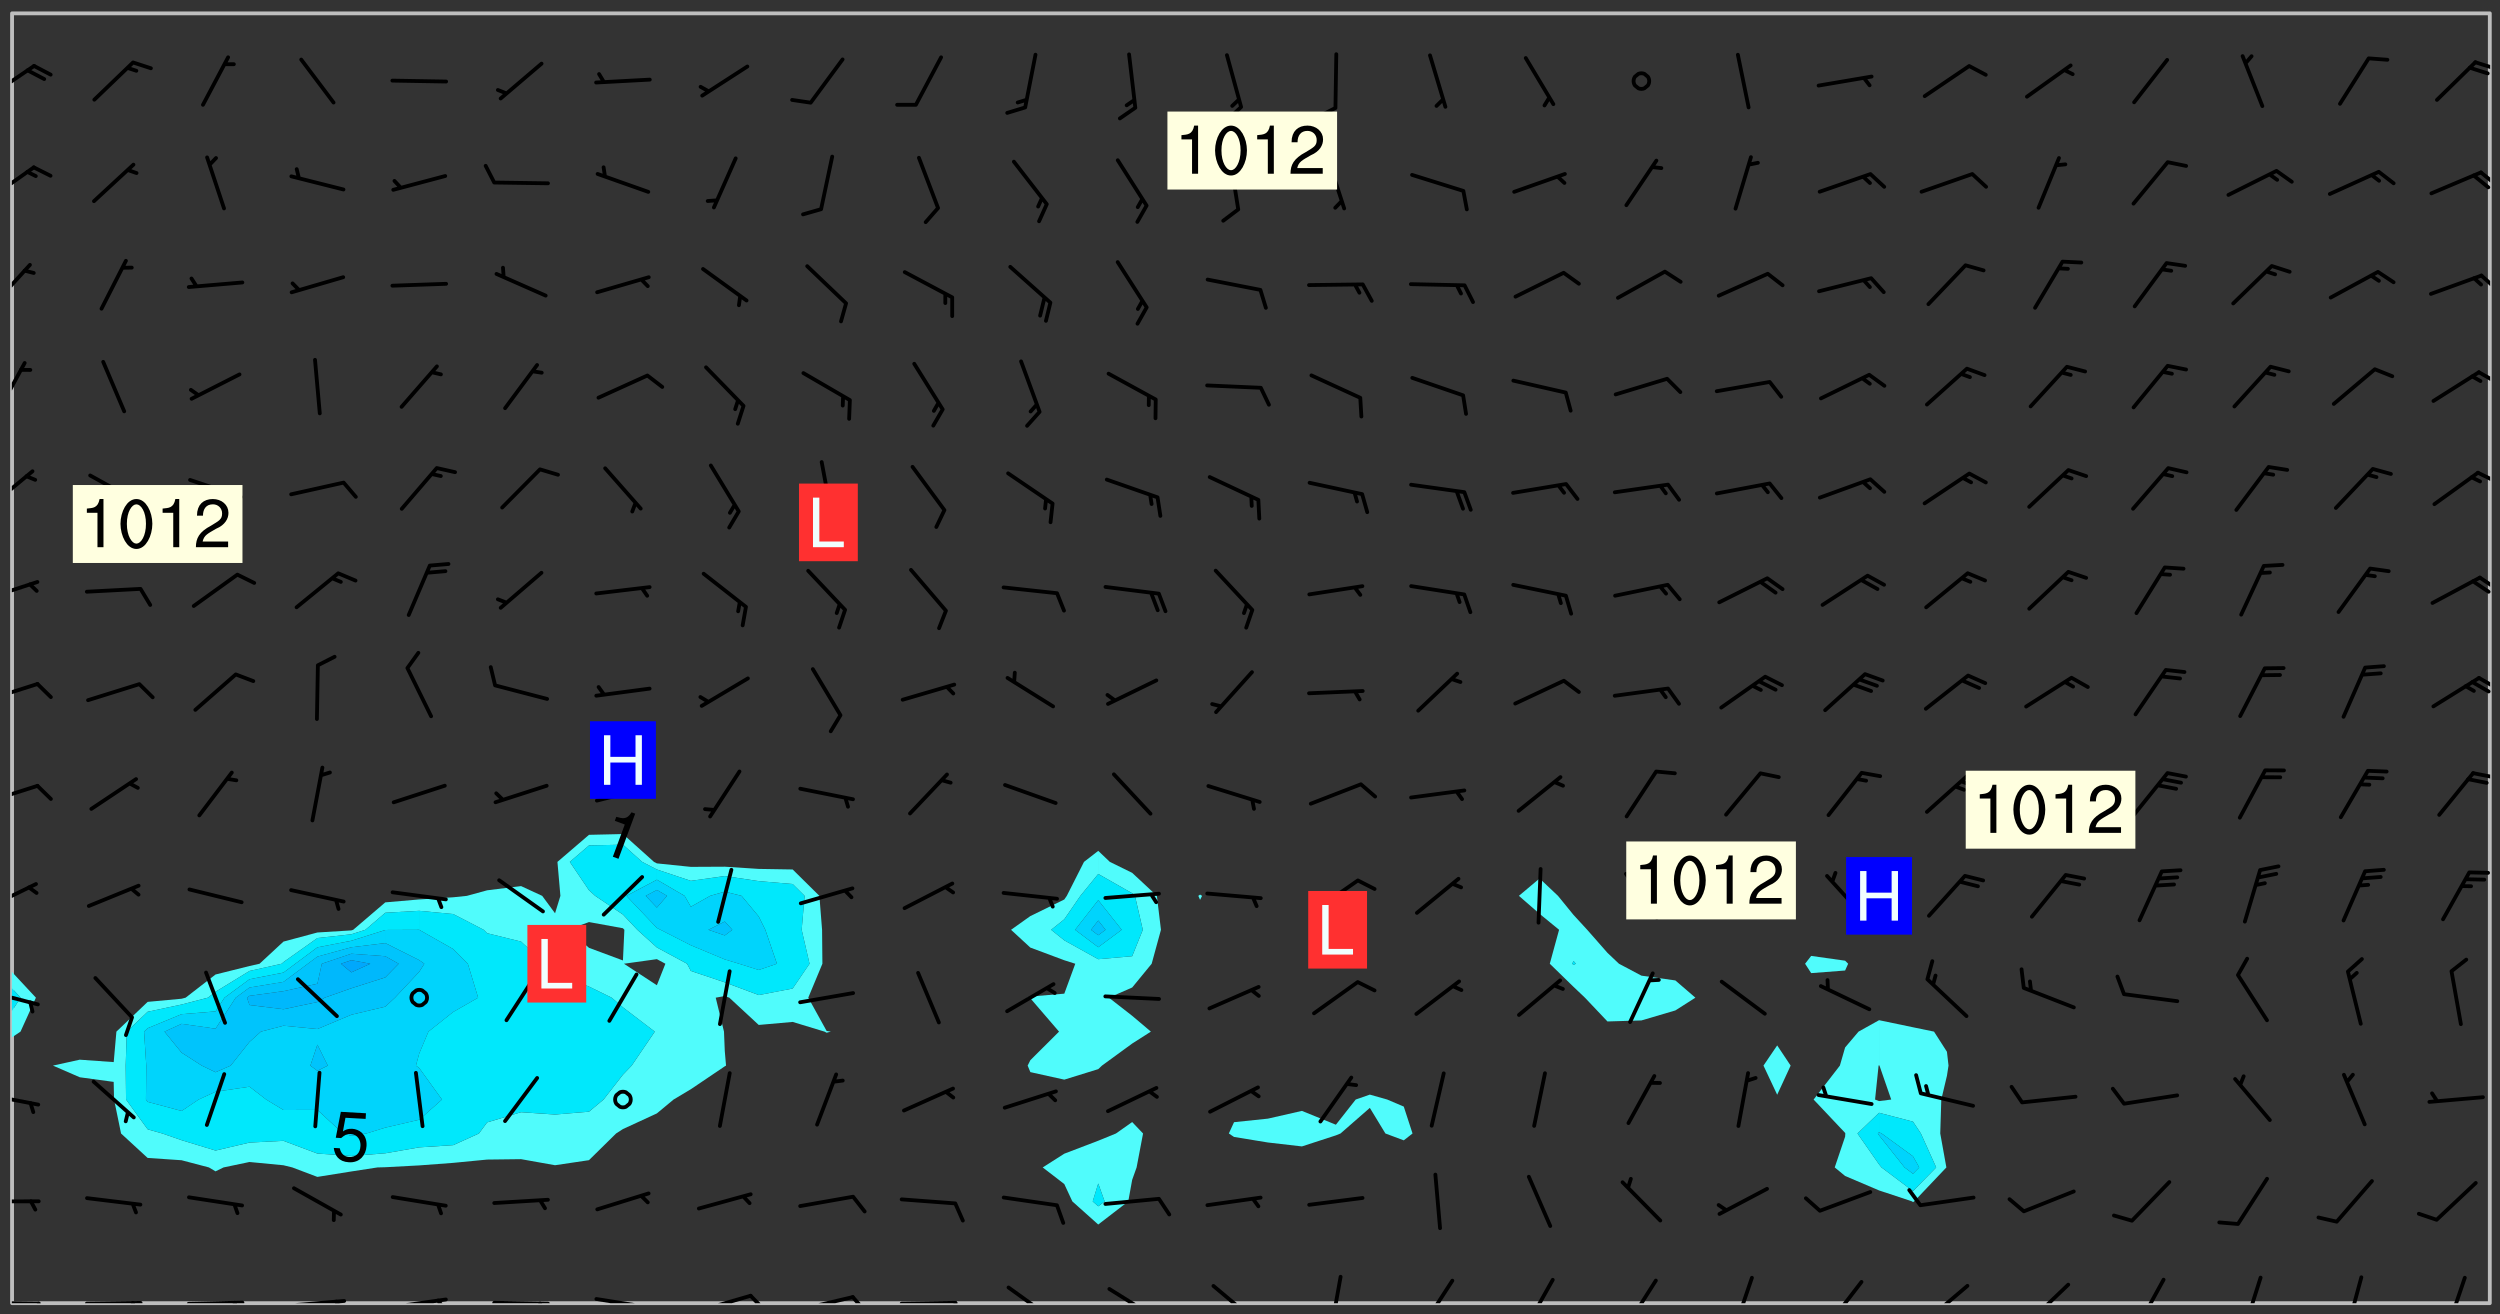 <svg xmlns="http://www.w3.org/2000/svg" role="img" xmlns:xlink="http://www.w3.org/1999/xlink" viewBox="142.45 309.95 326.84 171.84"><rect x="142.45" y="309.95" width="326.84" height="171.84" fill="#333333" stroke="none"/><defs><clipPath id="a"><path d="M144 445h1v35.328h-1zm0 0"/></clipPath><clipPath id="b"><path d="M144 311.672h1V438h-1zm0 0"/></clipPath><clipPath id="c"><path d="M144 311.672h324v168.656H144zm0 0"/></clipPath><clipPath id="d"><path d="M467 311.672h1v168.656h-1zm0 0"/></clipPath><clipPath id="e"><path d="M144 480h4v.328h-4zm0 0"/></clipPath><clipPath id="f"><path d="M147 480h2v.328h-2zm0 0"/></clipPath><clipPath id="g"><path d="M153 480h9v.328h-9zm0 0"/></clipPath><clipPath id="h"><path d="M159 480h2v.328h-2zm0 0"/></clipPath><clipPath id="i"><path d="M166 480h9v.328h-9zm0 0"/></clipPath><clipPath id="j"><path d="M172 480h2v.328h-2zm0 0"/></clipPath><clipPath id="k"><path d="M180 479h8v1.328h-8zm0 0"/></clipPath><clipPath id="l"><path d="M186 479h2v1.328h-2zm0 0"/></clipPath><clipPath id="m"><path d="M193 479h8v1.328h-8zm0 0"/></clipPath><clipPath id="n"><path d="M199 479h2v1.328h-2zm0 0"/></clipPath><clipPath id="o"><path d="M206 480h9v.328h-9zm0 0"/></clipPath><clipPath id="p"><path d="M212 480h2v.328h-2zm0 0"/></clipPath><clipPath id="q"><path d="M220 479h8v1.328h-8zm0 0"/></clipPath><clipPath id="r"><path d="M226 480h1v.328h-1zm0 0"/></clipPath><clipPath id="s"><path d="M233 479h8v1.328h-8zm0 0"/></clipPath><clipPath id="t"><path d="M240 479h3v1.328h-3zm0 0"/></clipPath><clipPath id="u"><path d="M246 479h9v1.328h-9zm0 0"/></clipPath><clipPath id="v"><path d="M253 479h3v1.328h-3zm0 0"/></clipPath><clipPath id="w"><path d="M260 480h8v.328h-8zm0 0"/></clipPath><clipPath id="x"><path d="M267 480h2v.328h-2zm0 0"/></clipPath><clipPath id="y"><path d="M274 478h7v2.328h-7zm0 0"/></clipPath><clipPath id="z"><path d="M287 478h7v2.328h-7zm0 0"/></clipPath><clipPath id="A"><path d="M300 477h7v3.328h-7zm0 0"/></clipPath><clipPath id="B"><path d="M316 476h2v4.328h-2zm0 0"/></clipPath><clipPath id="C"><path d="M328 477h5v3.328h-5zm0 0"/></clipPath><clipPath id="D"><path d="M341 477h5v3.328h-5zm0 0"/></clipPath><clipPath id="E"><path d="M354 477h6v3.328h-6zm0 0"/></clipPath><clipPath id="F"><path d="M368 476h4v4.328h-4zm0 0"/></clipPath><clipPath id="G"><path d="M381 477h6v3.328h-6zm0 0"/></clipPath><clipPath id="H"><path d="M394 477h6v3.328h-6zm0 0"/></clipPath><clipPath id="I"><path d="M407 477h7v3.328h-7zm0 0"/></clipPath><clipPath id="J"><path d="M421 477h5v3.328h-5zm0 0"/></clipPath><clipPath id="K"><path d="M435 476h4v4.328h-4zm0 0"/></clipPath><clipPath id="L"><path d="M449 476h3v4.328h-3zm0 0"/></clipPath><clipPath id="M"><path d="M462 476h3v4.328h-3zm0 0"/></clipPath><clipPath id="N"><path d="M144 466h4v2h-4zm0 0"/></clipPath><clipPath id="O"><path d="M144 452h4v3h-4zm0 0"/></clipPath><clipPath id="P"><path d="M144 439h4v3h-4zm0 0"/></clipPath><clipPath id="Q"><path d="M144 425h4v4h-4zm0 0"/></clipPath><clipPath id="R"><path d="M144 412h4v4h-4zm0 0"/></clipPath><clipPath id="S"><path d="M465 410h3v2h-3zm0 0"/></clipPath><clipPath id="T"><path d="M144 399h4v3h-4zm0 0"/></clipPath><clipPath id="U"><path d="M466 398h2v3h-2zm0 0"/></clipPath><clipPath id="V"><path d="M465 398h3v3h-3zm0 0"/></clipPath><clipPath id="W"><path d="M144 385h4v4h-4zm0 0"/></clipPath><clipPath id="X"><path d="M466 385h2v3h-2zm0 0"/></clipPath><clipPath id="Y"><path d="M465 385h3v3h-3zm0 0"/></clipPath><clipPath id="Z"><path d="M144 371h3v6h-3zm0 0"/></clipPath><clipPath id="aa"><path d="M466 371h2v3h-2zm0 0"/></clipPath><clipPath id="ab"><path d="M144 357h2v7h-2zm0 0"/></clipPath><clipPath id="ac"><path d="M466 358h2v3h-2zm0 0"/></clipPath><clipPath id="ad"><path d="M144 344h3v7h-3zm0 0"/></clipPath><clipPath id="ae"><path d="M466 345h2v3h-2zm0 0"/></clipPath><clipPath id="af"><path d="M144 331h4v6h-4zm0 0"/></clipPath><clipPath id="ag"><path d="M466 332h2v3h-2zm0 0"/></clipPath><clipPath id="ah"><path d="M465 332h3v3h-3zm0 0"/></clipPath><clipPath id="ai"><path d="M144 318h4v5h-4zm0 0"/></clipPath><clipPath id="aj"><path d="M465 317h3v3h-3zm0 0"/></clipPath><g id="ak" clip-path="url(#clip1)"><path fill="#fff" fill-opacity="0" fill-rule="evenodd" d="M0 0h1000v1000H0zm0 0"/><path fill="#d3d3d3" fill-opacity="0" fill-rule="evenodd" d="M162.152 355.867l-.234.293.059.234.117.172.176.234.293.348.113.059.117-.172.059-.234.176-.176.465-.176h.699l.234.293.289.816.059.176.176.23.352.234.699.699.172.176.234.348.234.41.289.582.41.465.23.234.234.176.117.23.176.293.172 1.164v.234l.059.289.059.117.117.117.348.41.117.172.176.176.176.234.117.172.172.352.059.234.234.406.234-.059-.176.176-.059.93h-.582l-.234-.113-.348.113-.117.117-.059.293-.059.176-.117.172-.465.293-.059.234-.059.113v.645l.059.172v.41l.059.059v.406l.059.406.117.176.059.059.23.641-.059.293v.699l-.059.582v.234l-.059.23-.055.352v1.922l.055.117h.426l-.367.117-.023.352.891 1.168 1.742.539 1.34.359v.539l.09.809.535.715 1.52.27.891-.086.09 1.164.535.18 1.16-.18 2.055-.984 1.16-.363 1.879-.176 1.695-.18-.18.719-1.516.086-1.25.09-.805.27-1.074.809.27.719.535.898-.18.625-.266.809.266 1.078.625.898.805.18 1.25-.18-.266.723.098.504.055.293v.172l.059.293v.406l.176.117.352.117h.406l.293-.176.113-.117.059-.117.117-.23.059-.176.352-.465.23-.176.176-.059.176.059.059.176.117.988.055.469.059.172.117.234.176.059.816.059h.289l.117.234.059.406.059.352v1.105l.117.293.117.348.289.699.176.352.582.754.352.176.172.059.469.234.641.465.348.234.293.176.293.055.23.062.816.348.293.176.113.172.352.352.117.176.523.641v.289l.059.352v.348l.059.352.059.289.117.059.172.059h.176l.582.234.176.117.176.289.176.234.113.234.293.23.117.117v.41l.059.055.289.234.234.117.059.117.117.172.059.117.23.234.059.176.234.059.117.059-.117.113-.059.117v.117l-.117.293-.117.289v.582l.176.117.117.059.059.117.117.117.113.059.176.348.059.352.059.406v.176l-.059.176-.117.699v.172l.117.176.293.293h.406l.176.117.117.172.117.293v.234h-.527l-.23-.234h-.234l-.176.059-.059.699.059.348.117.176.176.41.117.23.289.469.176.055h.523l.234.059.758.641.059.293v.234l.059.059.23.348v.352l-.117.172v.293l.293.289.293.176.172.059.293.176.293.117.582.406.289.234.293.176.219.16.016.012.23.176.641.523.176.234.117.176.176.176.113.172v.641l.117.176.469.117.582.117.234.059.23.113.293.117.113.059.586.352.289.172.176.062.176.055.176.059.699.352.289.176.234.055.289.176.234.117.641.406.293.117.172.059.234.059.41.059.23.059.234.117.059.172-.41.176.469.059.059.293.113.234.176.055.234.059.176.059.406.117.641.234.117.172.059.234v.176l-.059.117-.059.406.234.234.117.059.348.117.641.23.176.117.289.117.176.176.234.465.582 1.105.176.176.348.176.176.117.352.117 1.047.523.234.059.465.113.293.059.465.176.758.582.234.234.348.465.176.176.289.234.816.699.293.176.289.289.293.176.293.289.695.641.176.176.293.234.289.234.469.289.641.582.348.234.234.293.348.348.352.465.934.992.348.406.117.176.234.059.113.117.645.176.23.113.234.059.293.176.23.117.934.699.406.406.234.176.406.176.234.117.816.348.348.234.234.117.293.289.23.117.758.352.352.172.23.059.293.117.234.059.871.176h.816l.469.23.172.059.875.699.465.117.293.059.176.059.23.059.469.059.348.059.352.059.406.059h.293l.172.059v.23l.176.176h.293l.348.059.352.059.699.117h.641l.465-.234.293-.176.172-.117.41-.172.289-.176.934-.465.469-.293.523-.293.465-.172.465-.176 1.051-.465.289-.117.41-.117.289-.117.527-.176 1.516-.699.582-.348.289-.059.293-.059.348-.117.875-.23.352-.117h.113l.234-.059.875-.234.234-.059h.812l.352-.059.816-.117.172-.059.352-.055.293-.059.23-.059.816-.176.176-.059h.348l.234-.059.465-.117.758-.172.234-.059h.348l.41-.117.289-.059 1.285-.059h.289l.41-.059.23-.059h.176l.875-.117h.406l.41-.117h.348l.352-.113.871-.059h1.75l1.047.289.41.117.289.117.352.117.289.117 1.051.172.289.059h.293l.293.059.172.059.41.059.172.059.117.059h.117l.117.059.352.059h.113l.41.066 1.922.395 1.926.395 1.52.449 1.695.719 2.145.805 1.605-.719 1.43-.805 1.16-1.078 1.25-.449 3.035-.719 1.875-.359 2.145-1.348 2.234-1.254 2.5-1.258 1.695-.449 1.785-.18 1.16-.27.625.539 1.34-.27.715-.988.984-1.344.445-.18.805-.359 1.875-.539 1.785-.449 1.25-.27 1.16-.09 1.699-.09 1.961-.27 1.25-.09h.539l.625-.09h.891l2.145-.18 2.41-.18 2.59-.09 1.695.18 1.609.09 1.43.359 1.16.719 1.875.988 1.16 1.527.266.715.629.09.355.898.535.539.535 1.527 1.074.359h.535l-.805.535.09 1.707.715 2.695.891.805.895.988.715 1.258 1.785.539 1.52-.18.355 1.344 1.609-.805.98-.539.27.27.316-.215.219-.145.801.449.449-.359h.355l.535-.27.539-.719.535-.27.625-.988 1.16.449.84.371 1.395.617 1.695-.18h1.605l1.785.09.18-1.707.535-1.344.805.27.492.848.402.406-.09.539v.359l.715.449.711-.27h1.43l.359.988.445 1.258.715 1.344 1.25.629 1.695.629.715-.18.18-.539.98-.09.449.359.086 1.258-.266.629-.535.18v.539l.715.984.266.539.984.988.801 1.078-.266.359-.09.898-.625 2.332-.355 2.066-.09 1.793-.18.719-.09.539v1.438l-.98 1.883-.359 1.707-.535.898-.805 1.168-.266.539 2.055 1.254.086.359-.355.539-.09-.18v.809l.09 1.438-.445.715-1.074.094-.266.715.535.898.805.719 1.16.809 1.34.27.445.359-.355.449-1.789-.09-1.25-.449-.715-.719-.625-.09-.176 3.59-.188 1.309h89.359V311.703h-55.27v49.082l.762.125 3.289.543 2.023 2.836v2.754l2.352.332 2.348.332h4.051l-1.379 4.16-2.023.707-2.023.703-.543.344-2.594 1.617-.188.117-2.023-2.078-.73-2.742-2.672-2.078-1.375-3.5-.066-.082-1.957-2.672 2.75-1.418v-49.082H294.422v91.414l.117.031.133.012.074.074.105.047.09.059.086.059.09.059.297.297.059.09.031.117.027.117.016.137-.031.117-.059.09-.059.086-.043.105-.047.102-.027.121v.145l.176.27.148.148.074.086.074.074.043.105.062.09.059.086.043.105.059.09.047.102.043.105.059.086.117.18.074.074.062.086.059.09.043.105.059.09.059.086.062.09.059.09.043.102.117.18.074.074.059.086.074.074.09.059.105.047h.148l.133-.016.133.016.102-.047.074-.074.047-.102-.016-.133v-.148l-.047-.105-.027-.117-.047-.102-.027-.121-.043-.102-.062-.09-.043-.102-.043-.105-.031-.117-.016-.133-.012-.137.086-.059.059-.086.121-.031.043.105.016.133v.117l.059.102.059.09.09.059.148.148.059.09.043.105-.012.102.086.059.105.047.086.059.09.059.074.074-.117.027-.105.047-.086.059-.074.074-.059.09-.062.086-.027.121-.047.102-.043.105-.031.117-.012.133-.016.133v.148l.027.117.047.105.043.102.059.09.074.074.09.059.074.074.09.059.059.09.043.105.047.102.117.031.133.016h.148l.117-.031.105.043.043.105.047.102.027.121L299.5 410l.027.117.031.121.027.117.105.043.102.047.133-.016.148.148.062.086.074.074.07.074.09.062.105.043.102.043.117.031.137.016.117-.031.074-.074.027-.117-.012-.133-.031-.121-.027-.117.043-.105h.117l.09.062.117.027h.148l.133.016h.148l.133.016.133-.016h.148l.133-.016.133-.012.137.012.117-.027.133-.016.191-.059-.059.176-.016.133-.027.121-.016.133-.059.086-.133.016-.105.047-.105.043-.117.031-.117.027-.266.031h-.148l-.133.016-.074.074.059.086.148.148.117.18.074.07.09.062.09.059.086.059.09.059.102.043.105.062.105.043.086.059.105.047.102.043.18.117.059.09-.043.102-.047.105.016.133.223.223.059.09.043.102.031.121.043.102.016.133.031.117.012.137.031.117.148.148.102.043.105.043.117.031.133.016.137.016h.117l.117-.031.09-.059.043-.105.047-.102.043-.105.031-.117.012-.133v-.148l-.012-.133-.016-.133-.031-.117-.043-.105-.047-.105-.043-.102-.043-.105-.016-.133.016-.133.027-.117.031-.117.027-.121.047-.102.09-.059.086-.062.074-.074.09-.059.223-.223.059-.086.074-.074.117-.18.059-.086v-.148l-.074-.074-.102-.047-.105-.043-.102-.043-.059-.09-.047-.105-.027-.117.09-.059.117-.031.102-.043.18-.117.148-.148.012-.133-.012-.105-.09-.059-.133.016h-.148l-.133.016-.133-.016-.121-.031-.086-.059-.074-.074-.059-.09-.062-.086-.117-.18-.059-.086.031-.121.086-.059.121-.031.059-.086v-.121l-.031-.117-.059-.09-.059-.086-.047-.105-.027-.117-.016-.133.059-.09.074-.074.09-.059.117-.18.074-.074.059-.086.148-.148.121-.031.133-.016.133.016.074.074.043.105.016.133-.031.117-.117.031-.133.012-.148.148-.043.105-.047.102-.027.121-.031.117v.148l.031.117.043.105.059.09.074.07.074.074.117.031.121.027.117-.027.133-.016h.117l.09.059.074.074.047.105.059.086.102.047.133.016.105.043.086.059-.012.105-.074.074-.18.117-.059.09-.09.059-.07.074-.074.074-.062.09-.027.117-.016.133.016.133-.016.133v.148l.016.133.027.117.031.121.074.074.09.059.086.059.09.059.117.031v.086l-.102.047-.09.059-.266.031-.117.027h-.148l-.105.043-.102.047-.059.09-.062.234-.012.133-.031.121-.016.133v.293l-.012.133.012.137.016.133.133.016.133.012.121.031.086.059.074.074.047.105.043.102.016.133v.445l-.016.133v.445l.031.266.027.117.016.133.031.117.086.211.031.266v.148l-.031.117-.027.117-.031.121-.027.117-.031.117-.031.121-.012.133-.016.133.09.059.117-.031.102.016.047.105-.031.266v.441l-.043.105-.047.105-.043.102-.043.105-.059.086-.031.121-.043.117-.031.117-.016.133.016.133.059.09.105.047.086.059.059.086-.012.137-.031.117-.043.102v.445l-.016.133v.148l-.031.117-.043.105-.027.117-.047.105-.043.102-.031.121-.027.117-.031.133-.031.117-.027.117-.043.105-.031.117-.031.121-.012.133-.016.133v.297l.027.117v.148l.047.398.027.117.059.09.121.031h.148l.133-.016.059.09v.117l-.059.09-.09.059-.102.043-.105.047-.09.059-.086.059-.137.016-.117-.031-.133-.016-.102.047-.062.086-.012.137-.016.133-.031.117-.027.117-.016.133-.031.121v.297l.016.133.031.117v.148l.012.133v.148l-.027.117-.047.102-.027.121-.031.117-.059.09-.074.074-.102.043-.105.047-.117.027-.121.031-.102-.047.059-.086.105-.047.027-.117.031-.117.027-.121.031-.117v-.148l.016-.133-.031-.117-.043-.105-.105.016-.074.074-.102.043-.09.062-.074.074-.043.102-.016.133-.031.117L304.25 426l-.031.117-.027.117-.031.121-.027.117-.031.117-.043.105-.09.059h-.09l-.117-.031-.031-.086.016-.137-.031-.117v-.148l-.012-.133v-.148l-.062-.234-.027-.121-.043-.102-.047-.105-.059-.086-.059-.09-.043-.105-.062-.086-.148-.148-.07-.074-.105-.047-.105-.043-.102-.043-.297-.297-.09-.074-.086-.059-.105-.043-.09-.062-.086-.059-.105-.043-.09-.059-.086-.062-.074-.07-.105-.047-.086-.059-.105-.043-.09-.062-.102-.043-.105-.043-.086-.059-.105-.047-.105-.043-.102-.047-.09-.059-.102-.043-.105-.043-.09-.062-.117-.027-.133-.016-.133.016H299.75l-.133.016-.117-.031-.09-.059-.074-.074-.09-.059-.102-.047h-.148l-.121-.027-.102-.043-.074-.074-.117-.18-.09-.059-.102-.043-.09-.062-.105-.043-.09-.059-.086-.059-.105-.047-.059-.086-.059-.09-.043-.105-.047-.102-.074-.074-.086-.059-.074-.074-.09-.059-.223-.223-.043-.105-.031-.266.105-.043h.145l.105.043.074.074.09.059.086.059.105.047.09.059.148.148.07.074.148.148.062.086.074.074.086.059.074.074.09.062.09.059.086.059.27.176.102.047.105.043.102.043.047-.074.059-.086.074-.074.07-.074.105.043.074.074.059.09.043.102.047.105.043.105.121.027.117-.027.074-.09.043-.105.059-.09.074-.074.105-.043.117-.027.133.012.09.059.148.148.059.09.043.105.047.102.043.105.043.102.105.047.105.043.133.016.086-.059.059-.09.074-.074.105-.043.117.027.105.047.102.043.105.043.102.047.18.117v.117l-.016.133.016.133.016.137.059.086.102.047.121.027.117.031h.148l.117-.031.059-.09.18-.117.059-.09.074-.074.059-.086.117-.18.18-.117.117.031.09.059.043.074-.016.133v.117l.09.059h.148l.133-.016.133-.012.266-.031.105-.043.117-.031.121-.027.074-.074.07-.074.062-.09-.016-.105-.047-.102-.102-.043-.105-.016-.117.027-.266.031h-.148l-.074-.074-.09-.059-.117-.031-.117-.027-.133-.016h-.148l-.133.016h-.297l-.105-.047-.148-.148-.043-.102-.059-.09.223-.223.086-.059.105-.043.117-.031.133-.016.133.016.137.016.102.043.133-.012.09-.062.102-.043.062-.09-.047-.102-.09-.059-.117-.031-.102-.043-.059-.09-.062-.09v-.117l.016-.133.105-.047.074-.07v-.121l-.09-.059-.031-.117.09-.059.074-.074.043-.105.059-.09.047-.102.016-.133v-.148l-.047-.105-.043-.102-.09-.059-.133-.016-.102-.043-.137-.016-.117-.031h-.445l-.133-.016-.133-.012-.133-.016-.117-.031h-.148l-.133-.016-.133-.012-.266-.031-.121-.043-.086-.059-.074-.074v-.148l.012-.133.105-.047.102-.043.133-.016h.152l.133-.016h.293l.121.031.102.043.09.059.234.062.121-.047.09-.059.102-.043.133-.016.105.043.102.047.133.012.121-.027h.145l.121-.031.117-.027.105-.047.074-.074.086-.059.148-.148.059-.086.047-.105.027-.117.016-.105-.102-.043-.09-.059-.117-.031-.105-.043-.09-.062-.074-.086-.074-.074-.102-.043-.105-.047-.102-.043-.059-.09-.047-.102-.086-.211-.062-.086-.059-.09-.074-.074-.086-.059h-.27l-.117.031-.09.059-.102.043-.133.016-.105-.016-.027-.117-.062-.09-.117-.031-.102-.043-.148-.148-.031-.117-.016-.105.074-.074.18-.117.117-.027.117-.031.137.016.102.043.105.043.102.047.105.043.117.031.133.016.117.027.133.016.105-.016.09-.059-.074-.074-.105-.043-.074-.074-.074-.09-.148-.148-.086-.059-.09-.059-.074-.074-.09-.059-.102-.047-.121-.027-.102-.047-.105-.043-.117-.031-.102-.043-.121-.031h-.148l-.117.031-.105.043-.086.062-.18.117-.086.059-.09.059-.105.047-.086.059-.105.043-.102.043-.105.047-.074.074-.059.09-.059.086-.047.105-.059.086-.074.074-.133-.012-.117-.031h-.117l-.074.074-.09.059-.074.074-.09.059-.086.059-.105.047-.102.043-.137.016-.102-.043-.148-.148-.105-.047h-.086l-.105.047-.102.043-.121.031-.117-.031-.074-.074v-.117l.031-.121.074-.07.059-.09.074-.074.117-.031.105-.043h.293l.133-.016.137-.016.102-.043.09-.059.102-.047.09-.059.133-.012.09.059.133.012.09-.059.086-.059.105-.043.09-.059.086-.062.09-.059.148-.148.059-.086.059-.09.105-.043.133-.016.117.027.121.031.059-.059.059-.09.031-.266.027-.117.105.012.133.016.102-.043.09-.059.059-.09.074-.074.059-.09.047-.102.012-.133-.012-.133-.047-.105-.148-.148-.059-.09-.059-.086-.043-.105v-.445l.016-.133v-.148l.012-.133-.059-.059-.09.059-.102-.043-.18-.117-.086-.059-.062-.09-.059-.09-.074-.074-.086-.059-.121.031-.102.012-.105.047-.086.059-.105.043-.148.148-.09.059-.086.059-.09.062-.105.043-.133.016v-.121l.105-.043.117-.031.074-.07.043-.105v-.148l-.027-.117-.148-.148-.133-.016h-.148l-.117.031-.105.043-.102.043-.09.062-.117.027-.074-.074.012-.133-.043-.102-.043-.105-.09-.059-.117.027-.121.031-.117.031-.102.043-.121.031-.102.043-.105.043-.09.059-.102.016v-.117l.016-.133-.059-.09-.074.043-.148.148-.059.09-.074.074-.047.105-.043.102-.074.074-.059.09-.074.074-.059.086-.074.074-.09.062-.074.07-.074.074-.102.016-.133.016-.105-.043v-.121l.148-.148.043-.102.059-.09.047-.102.043-.105.059-.09.031-.117.043-.102.031-.121.027-.117.047-.105.043-.102.043-.105.074-.07.09-.062.09-.059.102-.043h.297l.266-.031.105-.043-.074-.074-.117-.031-.105-.043-.09-.059-.102-.047-.09-.059-.102-.043-.105-.043-.09-.062-.086-.059-.105-.043-.102-.043-.121-.031-.117-.031-.102-.043L297.5 410.25l-.102-.043-.09-.059-.043-.105-.016-.133.102-.043.133-.016.137.016.133-.016.102-.043.059-.09.016-.105-.09-.059-.074-.074-.102-.043-.09-.059-.148-.148-.043-.105-.016-.133v-.293l-.059-.09-.09-.059-.074-.074-.043-.105-.031-.117-.059-.09-.074-.074-.117-.027-.074-.074-.09-.059-.09-.062-.086-.059-.074-.074-.059-.086-.047-.105-.086-.059-.148-.148-.195-.059-.133.016-.102.043-.074.074-.047.102-.043.105-.059.09-.059.086-.297.297-.09.059h-.086l-.062-.086-.043-.105.031-.117.059-.09.027-.117-.012-.133-.09-.062-.105.047-.117.027-.117.031-.27.176-.102.047-.117.027-.105.047-.09.059-.102.043-.059-.086-.047-.105.016-.133.047-.105.07-.074.074-.07.059-.09v-.148l-.043-.105h-.238l-.102.047-.031.117-.027.117-.031.121-.074.043-.133.016-.074-.047-.043-.102-.043-.105-.047-.102-.043-.105-.121.031-.102.043-.133.016-.117.031-.105.043-.09.059-.102.047-.121.027-.133.016-.102-.043-.059-.09-.047-.105-.043-.102-.043-.105v-.117l.059-.09.086-.059.18-.117.102-.047.105-.043.105-.059.102-.043.09-.062.102-.043.105-.059.102-.047.09-.059.105-.043.102-.043.09-.062.102-.043.137-.016.117.031.102.043.121.031.102.043.105.047.102.043.105.043.102.047.105.043.102.043.105.047.086.059.105.043.117.031.105.043.102.047.09.059.105.043.102.043.105.047.117.027.102.047.121.027h.148l.086-.059.016-.102.059-.09-.027-.117-.074-.074-.117-.18-.074-.074-.09-.074-.18-.117-.086-.059-.105-.043-.102-.047-.27-.176-.059-.09-.074-.074-.059-.09-.043-.102-.031-.117-.016-.137v-.562l-.012-.133-.016-.133-.031-.117-.016-.133-.012-.133-.031-.121-.223-.223-.059-.086-.016-.105.031-.117.133-.016v-91.414H172.992v1.453l-.059.234-.352 1.051-.172.523-.117.348-.176.41-.117.172-.234.293-.23.059h-.352l-.117.059-.23.406v.293l.117.176.23.23.117.234.641.758.293.465.176.234.23.352.234.348.641.816.176.465.172.41.117.695.176.469.117 1.398.059.465v.875l.117 1.047v4.781l-.059.465-.352 1.281-.176.523-.113.41-.352.93L172.934 336l-.234.582-.117.176-.172.348-.176.406-.352.816-.059.293-.113.293-.117.289-.059.176-.117.875-.059.406-.059.117-.059.176-.059.172-.23.527-.117.172v.234l-.117.234-.059.172-.176.586v.289l-.059.176v.293l-.059.113-.059.527v.172l-.055.234v2.621l-.176.816-.117.176-.176.234-.117.172-.113.234-.586.934-.23.289-.293.465-.176.234-.289.352-.352.699-.113.23-.176.41-.176.23-.406.527-.816.699-.293.172-.289.234-.176.117-.176.176-.523.406-.527.176-.172.176-.234.055-.641.176h-.758m12.211 31.023l-1.074.449.359.895 1.25-.715.445-.539-.98-.09"/><path fill="#d3d3d3" fill-opacity="0" fill-rule="evenodd" d="M201.508 416.598h-.895l.449.629.98.359.805-.09.445-.988-.176.09-.715-.355-.895.355m154.621 59.07l-.059-.523v-.293l.113-.293.059-.23.469-.469h.113l.117-.113.117-.059h.176l.234-.059h.348l.234.059.117.059.23.172.059.176.117.582v.293l-.117.176-.172.289-.176.176-.527.523-.23.234-.117.059h-.176l-.117-.059-.406-.293-.176-.117-.117-.059-.059-.113-.055-.117m6.641-10.957l-.059-.172v-1.109l.059-.172.176-.059.172-.059h.176l.234-.059.117.059.059.699-.059.172-.117.176-.117.059-.234.523-.113.059h-.234l-.059-.117m9.613-14.391l-.117-.176v-.699l.293-.875.117-.172.176-.352.113-.23.117-.293.352-.758.117-.23.172-.234h.176l.117-.059h.641l.117.059.234.234.172.113.352.293.117.117.113.176v.113l.117.059.117.117v.699l-.059.176v.23l-.059.176-.348 1.051-.117.23-.117.234-.117.059-.23.234-.641.289h-.875l-.41-.117-.641-.465"/><path fill="none" stroke="#bebebe" stroke-linecap="round" stroke-linejoin="round" stroke-miterlimit="10" stroke-width=".5" d="M467.957 311.695H144.027v168.625h323.93v-168.625"/><g clip-path="url(#a)"><path fill="#fff" fill-opacity="0" fill-rule="evenodd" d="M144 475.891v4.438h.004H144v-34.75 30.312"/></g><g clip-path="url(#b)"><path fill="#fff" fill-opacity="0" fill-rule="evenodd" d="M144 435.945v1.062-125.336h.004H144v124.273"/></g><path fill="#50fcfc" fill-rule="evenodd" d="M144 442.125v3.453h.004v-3.457L144 442.125"/><path fill="#00e8fc" fill-rule="evenodd" d="M144 439.148v2.977l.004-.004v-2.973H144"/><path fill="#50fcfc" fill-rule="evenodd" d="M144 437.008v2.141h.004v-2.137l-.004-.004"/><g clip-path="url(#c)"><path fill="#fff" fill-opacity="0" fill-rule="evenodd" d="M144.004 480.328v-34.75l1.129-.758 2.012-4.438-3.141-3.371V311.672h79.887v107.316l-4.438.102-4.125 3.539.387 4.441-.699 2.277-1.68-2.277-2.762-1.277-4.438.551-2.656.727-1.781.184-4.438.285-4.441.383-4.195 3.586-.242.078-4.438.273-4.438 1.191-3.125 2.895-1.316.297-4.438 1.109-3.914 3.031-.523.137-4.438.41-4.086 3.891-.352 3.984-4.441-.316-3.504.773 3.504 1.523 4.441.605.051 2.309.914 4.438 3.473 3.195 4.438.301 3.578.941.859.512 1.051-.512 3.387-.711 4.441.426 1.164.285 3.273 1.238 4.438-.711 3.426-.527 1.012-.027 4.441-.238 4.438-.332 4.438-.43 4.438-.055 4.441.793 4.438-.66 3.543-3.488.895-.578 4.438-2.047 2.18-1.812 2.258-1.348 4.441-2.996.164-.094-.164-1.914-.102-2.527-1.082-4.438 1.184-.227.594.227 3.844 3.562 4.438-.395 4.172 1.27.266.145.555-.145-.555-.094-2.398-4.344 1.848-4.438-.043-4.438-.352-4.438-3.492-3.449-4.438-.074-4.438-.289-4.441.023-4.438-.457-.379-.195-4.059-3.641v-107.316h62.137V421.188l-1.859 1.441-2.25 4.441-.328.477-4.438 2.168-2.523 1.793 2.523 2.324 4.438 1.656 1.434.457-1.434 3.91-4.438.379-.445.148.445.078 3.75 4.359-3.75 3.734-.355.707.355.852 4.438.984 4.438-1.375.488-.461 3.949-2.883v10.262l-2.125 1.496-2.312.945-4.438 1.695-2.824 1.797 2.824 2.172 1.055 2.27 3.383 3.023 3.926-3.023.512-2.824.578-1.617.844-4.438-1.422-1.496V446.379l2.445-1.559-2.445-2.066-3.043-2.371 3.043-1.332 2.547-3.105 1.215-4.438-.535-4.438-3.227-3.008-2.922-1.434-1.516-1.441V311.672h13.316v115.23l-.23.168.23.523.262-.523-.262-.168V311.672h22.191v141.383l-1.848.645-2.59 3.293-4.441-1.809-4.438 1.012-4.438.465-.68 1.477.68.453 4.438.727 4.438.512 4.441-1.445.605-.246 3.832-3.348 2.035 3.348 2.402.898 1.145-.898-1.145-3.516-2.164-.922-2.273-.645V311.672h22.191v113.125l-2.703 2.273 2.703 2.348 2.551 2.09-1.215 4.438 3.102 3.02 1.492 1.418 2.945 3.109 4.441-.133 4.438-1.309 2.617-1.668-2.617-2.254-4.438-.625-2.938-1.559-1.504-1.426-2.648-3.012-1.789-1.945-2.031-2.492-2.406-2.273v-113.125h31.066V446.621L373 449.262l1.793 3.812 1.758-3.812-1.758-2.641V311.672h4.441v123.25l-.793 1.023.793 1.227 4.438-.34.398-.887-.398-.398-4.438-.625v-123.25h8.875v131.652l-2.684 1.496-1.754 2.07-.684 2.371-3.434 4.438 4.117 4.359.027.078-.027.414-1.359 4.023 1.359 1.117 4.438 1.891 4.32 1.434.117.098.148-.098 4.215-4.441-.801-4.438.137-4.438.738-3.109.207-1.328-.207-1.809-1.688-2.633-2.75-.57-4.438-.926V311.672h79.887v168.656H144.004"/></g><path fill="#50fcfc" fill-rule="evenodd" d="M145.133 444.82l-1.129.758v-3.457l1.148-1.738-1.148-1.234v-2.137l3.141 3.371-2.012 4.438"/><path fill="#00e8fc" fill-rule="evenodd" d="M145.152 440.383l-1.148 1.738v-2.973l1.148 1.234"/><path fill="#50fcfc" fill-rule="evenodd" d="M152.875 450.785l-3.504-1.523 3.504-.773 4.441.316.352-3.984 4.086-3.891 4.438-.41.523-.137 3.914-3.031 4.438-1.109 1.316-.297 3.125-2.895 4.438-1.191 4.438-.273.242-.078 4.195-3.586 4.441-.383v1.488l-4.441.25-2.605 2.23-1.832.586-4.438.492-4.438 3.145-.234.215-4.207.945-4.438 2.719-1 .773-3.438.895-4.438.945-2.73 2.598-.141 4.441.047 4.438 2.824 3.895 1.906.543 2.531.879 4.438 1.355 4.438-1.043 4.441-.23 4.438 1.664 4.438.316 4.438-.352 4.441-.773 4.438-.289 3.367-1.527 1.07-1.449 4.438-1.332 4.441.305 4.438-.371 1.906-1.59 2.531-3.246 1.145-1.191 3.02-4.441-4.164-3.172-1.469-1.266-2.969-1.453-4.438-1.836-1.328-1.148-3.113-2.895-4.438-1.098-.445-.445-3.992-2.062-4.438-.418v-1.488l4.438-.285 1.781-.184 2.656-.727 4.438-.551 2.762 1.277 1.68 2.277.699-2.277-.387-4.441 4.125-3.539 4.438-.102v1.391l-4.438.098-2.508 2.152 2.508 3.711v4.156l-2.766 1.012 2.766 2.355 4.438 1.652.188-4.008-.188-.203-4.438-.809v-4.156l.809.73 3.629 2.445 1.875 1.992 2.562 2.312v1.527l-4.305.598 4.305 2.812 1.113-2.812-1.113-.598v-1.527l3.945 2.125.492.941 4.441 1.492 4.438 1.664 4.438-.859 2.203-3.238-1.027-4.438.383-4.438-1.559-1.543-4.438-.383-4.438-.664-4.441.629-4.438-1.484-1.926-.996-2.512-2.25v-1.391l4.059 3.641.379.195 4.438.457 4.441-.023 4.438.289 4.438.074 3.492 3.449.352 4.438.043 4.438-1.848 4.438 2.398 4.344.555.094-.555.145-.266-.145-4.172-1.27-4.438.395-3.844-3.562-.594-.227-1.184.227 1.082 4.438.102 2.527.164 1.914-.164.094-4.441 2.996-2.258 1.348-2.18 1.812-4.438 2.047-.895.578-3.543 3.488-4.438.66-4.441-.793-4.438.055-4.438.43-4.438.332-4.441.238-1.012.027-3.426.527-4.438.711-3.273-1.238-1.164-.285-4.441-.426-3.387.711-1.051.512-.859-.512-3.578-.941-4.438-.301-3.473-3.195-.914-4.438-.051-2.309-4.441-.605"/><path fill="#00e8fc" fill-rule="evenodd" d="M158.93 453.699l-.047-4.438.141-4.441 2.73-2.598 4.438-.945 3.438-.895 1-.773 4.438-2.719 4.207-.945.234-.215 4.438-3.145 4.438-.492 1.832-.586 2.605-2.23 4.441-.25v2.484l-4.441.02-4.438 1.41-4.438.859-2.887 2.145-1.551 1.156-4.441.871-3.27 2.41-1.168 1.793-4.438.363-4.438 1.836-.469.445.289 4.441-.043 4.438.223.305 4.438 1.188 2.23-1.492 2.207-1.02 4.438-.66 2.18 1.68 2.262 1.367 4.438-.016 3.332 3.086 1.105.305 1.957-.305 2.48-.766 4.441-1.035 2.969-2.637-2.969-4.109-.434-.328.434-1.59 1.199-2.852 3.238-2.57 3.262-1.867-1.348-4.438-1.914-1.918-4.438-2.516v-2.484l4.438.418 3.992 2.062.445.445 4.438 1.098 3.113 2.895 1.328 1.148 4.438 1.836 2.969 1.453 1.469 1.266 4.164 3.172-3.02 4.441-1.145 1.191-2.531 3.246-1.906 1.59-4.438.371-4.441-.305-4.438 1.332-1.07 1.449-3.367 1.527-4.438.289-4.441.773-4.438.352-4.438-.316-4.438-1.664-4.441.23-4.438 1.043-4.438-1.355-2.531-.879-1.906-.543-2.824-3.895"/><path fill="#00d4fc" fill-rule="evenodd" d="M161.574 449.262l-.289-4.441.469-.445 4.438-1.836 4.438-.363 1.168-1.793 3.27-2.41 4.441-.871 1.551-1.156 2.887-2.145 4.438-.859 4.438-1.41v1.715l-4.438.543-4.438 1.223-1.254.934-3.184 2.371-4.441.738-1.801 1.328-2.637 4.055-4.438-.637-2.238 1.02 2.238 2.75 2.637 1.691 1.801.867 1.98-.867 2.457-3.098 1.496-1.344 2.945-.773 4.438.434v2.043l-.918 2.738.918.684 1.359-.684-1.359-2.738v-2.043l4.438-1.867 4.438-1.059 1.266-1.172 3.176-3.391.664-1.047-.664-.469-4.441-2.23v-1.715l4.441-.02 4.438 2.516 1.914 1.918 1.348 4.438-3.262 1.867-3.238 2.57-1.199 2.852-.434 1.59.434.328 2.969 4.109-2.969 2.637-4.441 1.035-2.48.766-1.957.305-1.105-.305-3.332-3.086-4.438.016-2.262-1.367-2.18-1.68-4.438.66-2.207 1.02-2.23 1.492-4.438-1.188-.223-.305.043-4.438"/><path fill="#00c4fc" fill-rule="evenodd" d="M166.191 447.57l-2.238-2.75 2.238-1.02 4.438.637 2.637-4.055 1.801-1.328 4.441-.738 3.184-2.371 1.254-.934 4.438-1.223v.848l-3.859 1.309-.578 2.613-4.438.973-4.441.609-.328.242.328.961 4.441.551 4.438-.941.949-.57 3.488-1.23 4.438-1.418 1.75-1.789-1.75-.98-4.438-.328v-.848l4.438-.543 4.441 2.23.664.469-.664 1.047-3.176 3.391-1.266 1.172-4.438 1.059-4.438 1.867-4.438-.434-2.945.773-1.496 1.344-2.457 3.098-1.98.867-1.801-.867-2.637-1.691"/><path fill="#00b8fc" fill-rule="evenodd" d="M175.066 441.344l-.328-.961.328-.242 4.441-.609 4.438-.973.578-2.613 3.859-1.309v.848l-1.359.461 1.359 1.129 2.484-1.129-2.484-.461v-.848l4.438.328 1.75.98-1.75 1.789-4.438 1.418-3.488 1.23-.949.57-4.438.941-4.441-.551"/><path fill="#00c4fc" fill-rule="evenodd" d="M183.945 449.945l-.918-.684.918-2.738 1.359 2.738-1.359.684"/><path fill="#00a8fc" fill-rule="evenodd" d="M188.383 437.074l-1.359-1.129 1.359-.461 2.484.461-2.484 1.129"/><path fill="#fff" fill-opacity="0" fill-rule="evenodd" d="M219.453 430.496l-2.766 1.012 2.766 2.355 4.438 1.652.188-4.008-.188-.203-4.438-.809"/><path fill="#00e8fc" fill-rule="evenodd" d="M219.453 426.34l-2.508-3.711 2.508-2.152 4.438-.098 2.512 2.25 1.926.996v1.336l-3.984 2.109 3.984 4.199.473.238 3.965 2.02 4.441 1.855 1.852.562 2.586.816 2.379-.816-1.52-4.438-.859-1.734-2.25-2.703-2.188-.551-1.914.551-2.527 1.426-.816-1.426-3.621-2.109V423.625l4.438 1.484 4.441-.629 4.438.664 4.438.383 1.559 1.543-.383 4.438 1.027 4.438-2.203 3.238-4.438.859-4.438-1.664-4.441-1.492-.492-.941-3.945-2.125-2.562-2.312-1.875-1.992-3.629-2.445-.809-.73"/><path fill="#fff" fill-opacity="0" fill-rule="evenodd" d="M228.328 435.348l-4.305.598 4.305 2.812 1.113-2.812-1.113-.598"/><path fill="#00d4fc" fill-rule="evenodd" d="M228.328 431.27l-3.984-4.199 3.984-2.109v1.336l-1.457.773 1.457 1.535 1.328-1.535-1.328-.773v-1.336l3.621 2.109.816 1.426 2.527-1.426 1.914-.551v3.906l-2.148 1.082 2.148.738.984-.738-.984-1.082v-3.906l2.188.551 2.25 2.703.859 1.734 1.52 4.438-2.379.816-2.586-.816-1.852-.562-4.441-1.855-3.965-2.02-.473-.238"/><path fill="#00c4fc" fill-rule="evenodd" d="M228.328 428.605l-1.457-1.535 1.457-.773 1.328.773-1.328 1.535m8.879 3.641l-2.148-.738 2.148-1.082.984 1.082-.984.738"/><path fill="#50fcfc" fill-rule="evenodd" d="M277.152 433.832l-2.523-2.324 2.523-1.793 4.438-2.168.328-.477 2.25-4.441 1.859-1.441v3.02l-2.332 2.863-2.105 3.062-1.715 1.375 1.715 1.379 4.438 2.465 4.438-.391 1.391-3.453-1.027-4.438-.363-.34-4.438-2.523v-3.02l1.516 1.441 2.922 1.434 3.227 3.008.535 4.438-1.215 4.438-2.547 3.105-3.043 1.332 3.043 2.371 2.445 2.066-2.445 1.559-3.949 2.883-.488.461-4.438 1.375-4.438-.984-.355-.852.355-.707 3.75-3.734-3.75-4.359-.445-.078.445-.148 4.438-.379 1.434-3.91-1.434-.457-4.438-1.656m4.438 30.914l-2.824-2.172 2.824-1.797 4.438-1.695v5.59l-.723 2.344.723.641.836-.641-.836-2.344v-5.59l2.312-.945 2.125-1.496 1.422 1.496-.844 4.438-.578 1.617-.512 2.824-3.926 3.023-3.383-3.023-1.055-2.27"/><path fill="#00e8fc" fill-rule="evenodd" d="M281.59 432.887l-1.715-1.379 1.715-1.375 2.105-3.062 2.332-2.863v3.43l-3.023 3.871 3.023 2.277 3.07-2.277-3.07-3.871v-3.43l4.438 2.523.363.34 1.027 4.438-1.391 3.453-4.438.391-4.438-2.465"/><path fill="#00d4fc" fill-rule="evenodd" d="M286.027 433.785l-3.023-2.277 3.023-3.871v2.66l-.945 1.211.945.711.961-.711-.961-1.211v-2.66l3.07 3.871-3.07 2.277"/><path fill="#00c4fc" fill-rule="evenodd" d="M286.027 432.219l-.945-.711.945-1.211.961 1.211-.961.711"/><path fill="#00e8fc" fill-rule="evenodd" d="M286.027 467.656l-.723-.641.723-2.344.836 2.344-.836.641"/><path fill="#50fcfc" fill-rule="evenodd" d="M299.344 427.594l-.23-.523.23-.168.262.168-.262.523m4.438 30.996l-.68-.453.68-1.477 4.438-.465 4.438-1.012 4.441 1.809 2.59-3.293 1.848-.645 2.273.645 2.164.922 1.145 3.516-1.145.898-2.402-.898-2.035-3.348-3.832 3.348-.605.246-4.441 1.445-4.438-.512-4.438-.727m39.945-29.172l-2.703-2.348 2.703-2.273 2.406 2.273 2.031 2.492v6.02l-.164.363.164.16.312-.16-.312-.363v-6.02l1.789 1.945 2.648 3.012 1.504 1.426 2.938 1.559 4.438.625 2.617 2.254-2.617 1.668-4.438 1.309-4.441.133-2.945-3.109-1.492-1.418-3.102-3.02 1.215-4.438-2.551-2.09"/><path fill="#00e8fc" fill-rule="evenodd" d="M348.164 436.105L348 435.945l.164-.363.312.363-.312.16"/><path fill="#50fcfc" fill-rule="evenodd" d="M374.793 453.074L373 449.262l1.793-2.641 1.758 2.641-1.758 3.812m4.441-15.902l-.793-1.227.793-1.023 4.438.625.398.398-.398.887-4.438.34m4.438 20.887l-4.117-4.359 3.434-4.438.684-2.371 1.754-2.07 2.684-1.496v5.891l-.062.047-.461 4.438.523.203v1.527l-2.82 2.707 2.82 4.039.316.398 4.121 3.098 3.031-3.098-2-4.438-1.031-1.547-4.438-1.16v-1.527l1.59-.203-1.535-4.438-.055-.047v-5.891l4.438.926 2.75.57 1.688 2.633.207 1.809-.207 1.328-.738 3.109-.137 4.438.801 4.438-4.215 4.441-.148.098-.117-.098-4.32-1.434-4.438-1.891-1.359-1.117 1.359-4.023.027-.414-.027-.078"/><path fill="#00e8fc" fill-rule="evenodd" d="M388.109 462.176l-2.82-4.039 2.82-2.707v2.547l-.164.16.164.238 3.332 4.199 1.105.832.816-.832-.816-1.453-4.098-2.984-.34-.16v-2.547l4.438 1.16 1.031 1.547 2 4.438-3.031 3.098-4.121-3.098-.316-.398"/><path fill="#fff" fill-opacity="0" fill-rule="evenodd" d="M388.047 449.262l-.461 4.438.523.203 1.59-.203-1.535-4.438-.055-.047-.062.047"/><path fill="#00d4fc" fill-rule="evenodd" d="M388.109 458.375l-.164-.238.164-.16.34.16 4.098 2.984.816 1.453-.816.832-1.105-.832-3.332-4.199"/><g clip-path="url(#d)"><path fill="#fff" fill-opacity="0" fill-rule="evenodd" d="M467.996 480.328H468V311.672h-.004H468v168.656h-.004"/></g><path fill="#fff" fill-opacity="0" fill-rule="evenodd" d="M218.914 422.559l5.48 2.023 3.453-9.34-5.48-2.027-3.453 9.344"/><path fill-rule="evenodd" d="M225.016 416.148l.477.176-2.184 5.902-.738-.27 1.559-4.211-1.305-.484.195-.52.547.133.254.039.246-.008.242-.062.234-.133.234-.23.238-.332"/><path fill="#fff" fill-opacity="0" fill-rule="evenodd" d="M184.055 463.508l7.91.453.586-10.176-7.91-.453-.586 10.176"/><path fill-rule="evenodd" d="M187.012 455.305l3.281.188-.043.738-2.637-.148-.332 1.789.234-.152.277-.117.328-.07.387-.008.32.043.332.105.324.164.301.234.254.305.105.18.09.203.07.219.047.238.023.266-.004.281-.059.441-.129.41-.195.375-.258.324-.32.266-.188.105-.199.086-.215.066-.23.047-.246.023-.262-.004-.465-.062-.395-.125-.324-.184-.262-.227-.207-.273-.152-.309-.109-.336-.066-.359.785.043.066.238.09.211.113.191.137.16.16.133.184.102.207.066.23.035.316-.008.285-.055.25-.105.215-.156.18-.203.137-.254.09-.305.047-.359-.004-.262-.047-.266-.086-.254-.133-.234-.184-.207-.23-.164-.281-.117-.336-.055-.34.02-.285.09-.285.172-.324.254-.695-.043.66-3.391"/><g clip-path="url(#e)"><path fill="none" stroke="#000" stroke-linecap="round" stroke-linejoin="round" stroke-miterlimit="10" stroke-width=".5" d="M147.512 480.371l-7.023-.086"/></g><g clip-path="url(#f)"><path fill="none" stroke="#000" stroke-linecap="round" stroke-linejoin="round" stroke-miterlimit="10" stroke-width=".5" d="M147.512 480.371l1.125 2.18"/></g><g clip-path="url(#g)"><path fill="none" stroke="#000" stroke-linecap="round" stroke-linejoin="round" stroke-miterlimit="10" stroke-width=".5" d="M160.828 480.285l-7.027.09"/></g><g clip-path="url(#h)"><path fill="none" stroke="#000" stroke-linecap="round" stroke-linejoin="round" stroke-miterlimit="10" stroke-width=".5" d="M159.805 480.297l.59 1.074"/></g><g clip-path="url(#i)"><path fill="none" stroke="#000" stroke-linecap="round" stroke-linejoin="round" stroke-miterlimit="10" stroke-width=".5" d="M174.145 480.25l-7.027.156"/></g><g clip-path="url(#j)"><path fill="none" stroke="#000" stroke-linecap="round" stroke-linejoin="round" stroke-miterlimit="10" stroke-width=".5" d="M173.121 480.273l.602 1.07"/></g><g clip-path="url(#k)"><path fill="none" stroke="#000" stroke-linecap="round" stroke-linejoin="round" stroke-miterlimit="10" stroke-width=".5" d="M187.445 480.031l-7 .594"/></g><g clip-path="url(#l)"><path fill="none" stroke="#000" stroke-linecap="round" stroke-linejoin="round" stroke-miterlimit="10" stroke-width=".5" d="M186.426 480.117l.668 1.031"/></g><g clip-path="url(#m)"><path fill="none" stroke="#000" stroke-linecap="round" stroke-linejoin="round" stroke-miterlimit="10" stroke-width=".5" d="M200.738 479.84l-6.957.98"/></g><g clip-path="url(#n)"><path fill="none" stroke="#000" stroke-linecap="round" stroke-linejoin="round" stroke-miterlimit="10" stroke-width=".5" d="M199.727 479.98l.723.992"/></g><g clip-path="url(#o)"><path fill="none" stroke="#000" stroke-linecap="round" stroke-linejoin="round" stroke-miterlimit="10" stroke-width=".5" d="M214.09 480.387l-7.027-.117"/></g><g clip-path="url(#p)"><path fill="none" stroke="#000" stroke-linecap="round" stroke-linejoin="round" stroke-miterlimit="10" stroke-width=".5" d="M213.066 480.371l.559 1.09"/></g><g clip-path="url(#q)"><path fill="none" stroke="#000" stroke-linecap="round" stroke-linejoin="round" stroke-miterlimit="10" stroke-width=".5" d="M227.359 480.879l-6.938-1.102"/></g><g clip-path="url(#r)"><path fill="none" stroke="#000" stroke-linecap="round" stroke-linejoin="round" stroke-miterlimit="10" stroke-width=".5" d="M226.352 480.719l.398 1.16"/></g><g clip-path="url(#s)"><path fill="none" stroke="#000" stroke-linecap="round" stroke-linejoin="round" stroke-miterlimit="10" stroke-width=".5" d="M240.582 479.352l-6.75 1.953"/></g><g clip-path="url(#t)"><path fill="none" stroke="#000" stroke-linecap="round" stroke-linejoin="round" stroke-miterlimit="10" stroke-width=".5" d="M240.582 479.352l1.707 1.762"/></g><g clip-path="url(#u)"><path fill="none" stroke="#000" stroke-linecap="round" stroke-linejoin="round" stroke-miterlimit="10" stroke-width=".5" d="M253.941 479.527l-6.84 1.605"/></g><g clip-path="url(#v)"><path fill="none" stroke="#000" stroke-linecap="round" stroke-linejoin="round" stroke-miterlimit="10" stroke-width=".5" d="M253.941 479.527l1.617 1.844"/></g><g clip-path="url(#w)"><path fill="none" stroke="#000" stroke-linecap="round" stroke-linejoin="round" stroke-miterlimit="10" stroke-width=".5" d="M267.348 480.277l-7.023.102"/></g><g clip-path="url(#x)"><path fill="none" stroke="#000" stroke-linecap="round" stroke-linejoin="round" stroke-miterlimit="10" stroke-width=".5" d="M267.348 480.277l1.184 2.152"/></g><g clip-path="url(#y)"><path fill="none" stroke="#000" stroke-linecap="round" stroke-linejoin="round" stroke-miterlimit="10" stroke-width=".5" d="M280 482.383l-5.699-4.109"/></g><g clip-path="url(#z)"><path fill="none" stroke="#000" stroke-linecap="round" stroke-linejoin="round" stroke-miterlimit="10" stroke-width=".5" d="M293.445 482.191l-5.961-3.727"/></g><g clip-path="url(#A)"><path fill="none" stroke="#000" stroke-linecap="round" stroke-linejoin="round" stroke-miterlimit="10" stroke-width=".5" d="M306.473 482.586l-5.383-4.516"/></g><g clip-path="url(#B)"><path fill="none" stroke="#000" stroke-linecap="round" stroke-linejoin="round" stroke-miterlimit="10" stroke-width=".5" d="M316.477 483.789l1.238-6.918"/></g><g clip-path="url(#C)"><path fill="none" stroke="#000" stroke-linecap="round" stroke-linejoin="round" stroke-miterlimit="10" stroke-width=".5" d="M328.5 483.277l3.824-5.898"/></g><g clip-path="url(#D)"><path fill="none" stroke="#000" stroke-linecap="round" stroke-linejoin="round" stroke-miterlimit="10" stroke-width=".5" d="M342 483.391l3.449-6.121"/></g><g clip-path="url(#E)"><path fill="none" stroke="#000" stroke-linecap="round" stroke-linejoin="round" stroke-miterlimit="10" stroke-width=".5" d="M355.152 483.293l3.777-5.926"/></g><g clip-path="url(#F)"><path fill="none" stroke="#000" stroke-linecap="round" stroke-linejoin="round" stroke-miterlimit="10" stroke-width=".5" d="M369.223 483.656l2.266-6.652"/></g><g clip-path="url(#G)"><path fill="none" stroke="#000" stroke-linecap="round" stroke-linejoin="round" stroke-miterlimit="10" stroke-width=".5" d="M381.527 483.113l4.285-5.57"/></g><g clip-path="url(#H)"><path fill="none" stroke="#000" stroke-linecap="round" stroke-linejoin="round" stroke-miterlimit="10" stroke-width=".5" d="M394.309 482.602l5.355-4.547"/></g><g clip-path="url(#I)"><path fill="none" stroke="#000" stroke-linecap="round" stroke-linejoin="round" stroke-miterlimit="10" stroke-width=".5" d="M407.762 482.754l5.082-4.852"/></g><g clip-path="url(#J)"><path fill="none" stroke="#000" stroke-linecap="round" stroke-linejoin="round" stroke-miterlimit="10" stroke-width=".5" d="M421.926 483.41l3.383-6.16"/></g><g clip-path="url(#K)"><path fill="none" stroke="#000" stroke-linecap="round" stroke-linejoin="round" stroke-miterlimit="10" stroke-width=".5" d="M435.871 483.68l2.121-6.699"/></g><g clip-path="url(#L)"><path fill="none" stroke="#000" stroke-linecap="round" stroke-linejoin="round" stroke-miterlimit="10" stroke-width=".5" d="M449.328 483.719l1.836-6.781"/></g><g clip-path="url(#M)"><path fill="none" stroke="#000" stroke-linecap="round" stroke-linejoin="round" stroke-miterlimit="10" stroke-width=".5" d="M462.434 483.656L464.688 477"/></g><g clip-path="url(#N)"><path fill="none" stroke="#000" stroke-linecap="round" stroke-linejoin="round" stroke-miterlimit="10" stroke-width=".5" d="M147.512 467.004l-7.023.02"/></g><path fill="none" stroke="#000" stroke-linecap="round" stroke-linejoin="round" stroke-miterlimit="10" stroke-width=".5" d="M146.492 467.008l.578 1.082m13.734-.652l-6.977-.848m5.961.723l.441 1.145m13.871-.91l-6.945-1.066m5.938.914l.402 1.156m13.512.184l-6.125-3.441m5.234 2.941l-.031 1.227m14.641-1.883l-6.934-1.129m5.926.965l.395 1.16m13.969-1.773l-7.016.426m5.996-.363l.641 1.047m13.543-1.938l-6.711 2.082m5.734-1.777l.871.863m13.453-1.059l-6.777 1.863m5.793-1.59l.84.891m13.531-.844l-6.918 1.223m6.918-1.223l1.512 1.93m11.848-1.055l-7.008-.527m7.008.527l.988 2.246m12.301-2.004l-6.957-1.012m6.957 1.012l.828 2.309m12.508-3.148l-6.996.668m6.996-.668l1.352 2.043m11.941-2.203l-6.957.988m5.945-.844l.723.992m13.613-1.09l-6.973.895m17.109 3.055l-.613-7.004m12.219.281l2.801 6.441m9.449-5.723l4.934 5.004m-4.215-4.277l.367-1.172m11.59 4.59l6.215-3.285m-5.312 2.805l-1.016-.688m13.242.75l6.586-2.449m-6.586 2.449l-1.836-1.633m14.965.91l6.957-1m-6.957 1l-1.449-1.98m14.98 2.777l6.527-2.598m-6.527 2.598l-1.875-1.586m16.008 2.812l4.887-5.051m-4.887 5.051l-2.355-.68m16.215 1.109l3.801-5.91m-3.801 5.91l-2.445-.203m15.359-.098l4.602-5.309m-4.602 5.309l-2.391-.547m15.449.301l5.117-4.816m-5.117 4.816l-2.324-.789"/><g clip-path="url(#O)"><path fill="none" stroke="#000" stroke-linecap="round" stroke-linejoin="round" stroke-miterlimit="10" stroke-width=".5" d="M147.449 454.363l-6.898-1.332"/></g><path fill="none" stroke="#000" stroke-linecap="round" stroke-linejoin="round" stroke-miterlimit="10" stroke-width=".5" d="M146.445 454.172l.359 1.172m13.137.691l-5.25-4.672m4.484 3.992l-.289 1.191m10.605.477l2.277-6.648m11.898 6.828l.555-7.008m12.602.016l.871 6.973m14.98-6.301l-4.199 5.633m16.438-2.816l-.02-.199-.059-.191-.094-.18-.461-.375-.191-.059-.199-.02-.199.02-.191.059-.461.375-.094.18-.059.191-.02.199.02.199.059.191.094.176.461.379.191.059.199.02.199-.02.191-.059.461-.379.094-.176.059-.191.02-.199m12.938-3.453l-1.289 6.906m15.207-6.738l-2.5 6.566m2.137-5.609l1.219-.152m14.418 1.047l-6.414 2.867m5.48-2.449l.969.754m13.418-.809l-6.691 2.137m5.719-1.824l.879.855m13.23-1.617l-6.336 3.039m5.414-2.598l.988.727m13.215-1.238l-6.266 3.18m5.355-2.719l1.004.707m12.109-2.453l-4.043 5.746m3.457-4.91l1.215.152m11.453-1.539l-1.578 6.848m14.812-6.863l-1.414 6.883m15.715-6.52l-3.387 6.156m2.895-5.262l1.227.016m11.52-1.289l-1.266 6.914m1.082-5.906l1.168-.375m8.234 2.234l6.93 1.176m-5.922-1.004l-.387-1.164m12.742.766l6.832 1.633m-6.832-1.633l-.617-2.375m1.609 2.613l-.309-1.188m12.555 2.137l6.988-.742m-6.988.742l-1.375-2.035m14.711 2.207l6.941-1.09m-6.941 1.09l-1.473-1.961m15.988-1.266l4.539 5.363m-3.875-4.582l.453-1.141m13.109-.195l2.719 6.477m-2.324-5.535l.777-.949m10.004 3.551l7-.613m-5.984.527l-.668-1.031"/><g clip-path="url(#P)"><path fill="none" stroke="#000" stroke-linecap="round" stroke-linejoin="round" stroke-miterlimit="10" stroke-width=".5" d="M147.402 441.262l-6.805-1.758"/></g><path fill="none" stroke="#000" stroke-linecap="round" stroke-linejoin="round" stroke-miterlimit="10" stroke-width=".5" d="M146.41 441.008l.289 1.191m13.012.754l-4.793-5.141m4.793 5.141l-.797 2.32m12.957-1.602l-2.484-6.574m12.008.871l5.102 4.828m11.785-2.414l-.02-.199-.059-.191-.094-.176-.457-.379-.191-.059-.199-.02-.199.02-.195.059-.457.379-.094.176-.059.191-.02.199.02.199.059.191.094.18.457.375.195.059.199.02.199-.02.191-.059.457-.375.094-.18.059-.191.02-.199m14.207-2.949l-3.824 5.898m17.004-5.98l-3.555 6.062m15.727-6.484l-1.27 6.91m10.488-2.855l6.922-1.203m8.496-2.637l2.719 6.48m14.988-5.012l-6.066 3.543m5.184-3.027l1.043.645m13.633.777l-7.02-.336M307 438.977l-6.438 2.812m5.5-2.402l.961.762m12.93-1.809l-5.715 4.086m5.715-4.086l2.199 1.094m11.055-1.18l-5.59 4.258m4.773-3.637l1.117.512m12.91-1.262l-5.383 4.516m4.598-3.859l1.141.461m11.75-2.043l-2.965 6.371m2.531-5.445l1.227-.066m8.223.227l5.637 4.195M380.5 438.867l6.34 3.031m-5.414-2.59l-.055-1.227m13.059-.105l5.113 4.816m-5.113-4.816l.645-2.367m.098 3.066l.324-1.184m11.531 1.617l6.547 2.547m-6.547-2.547l-.289-2.438m1.242 2.809l-.145-1.219m12.297 1.664l6.969.918m-6.969-.918l-.859-2.301m15.758-.199l3.797 5.914m-3.797-5.914l1.203-2.137m13.172 1.684l1.68 6.824m-1.68-6.824l1.828-1.637m-1.582 2.629l.914-.82m12.383-.219l1.227 6.918m-1.227-6.918l1.93-1.516"/><g clip-path="url(#Q)"><path fill="none" stroke="#000" stroke-linecap="round" stroke-linejoin="round" stroke-miterlimit="10" stroke-width=".5" d="M147.156 425.523l-6.312 3.09"/></g><path fill="none" stroke="#000" stroke-linecap="round" stroke-linejoin="round" stroke-miterlimit="10" stroke-width=".5" d="M146.238 425.973l.992.719m13.34-.949l-6.508 2.652m5.559-2.266l.941.785m13.48.992l-6.824-1.672m20.16 1.582l-6.867-1.496m5.867 1.277l.332 1.184m14.031-1.25l-6.965-.926m5.953.793l.426 1.148m13.281.559l-5.727-4.074m13.668 4.496l5.023-4.918m9.938 5.863l1.73-6.809m15.824 2.426l-6.75 1.957m5.77-1.672l.855.879m13.188-1.797l-6.246 3.223m5.34-2.754l1.008.699m13.586.824l-6.988-.762m5.973.652l.453 1.137m13.887-1.688l-7.004.559m5.984-.477l.66 1.031m13.672-.531l-7-.605m5.98.52l.48 1.129m13.234-3.359l-5.762 4.027m5.762-4.027l2.184 1.117m10.969-1.332l-5.434 4.457m4.641-3.809l1.133.473m10.395-2.402l-.273 7.02m11.434-6.387l4.035 5.754m7.82-2.371l6.953-1.012m-5.941.863l-.727-.988m14.145-1.969l4.723 5.199m-4.035-4.445l.414-1.152m16.93.391l-4.707 5.215m4.707-5.215l2.379.594m-3.062.164l2.379.598m11.477-1.477l-4.422 5.457m4.422-5.457l2.41.469m-3.051.324l2.406.469m10.797-1.73l-2.914 6.395m2.914-6.395l2.449-.148m-2.875 1.078l2.449-.148m-2.871 1.078l2.449-.148m11.254-1.883l-1.996 6.738m1.996-6.738l2.402-.488m-2.695 1.469l2.406-.488m-2.695 1.469l1.203-.246m13.105-1.562l-2.82 6.434m2.82-6.434l2.449-.188m-2.859 1.121l2.449-.184m-2.859 1.121l1.223-.094m13.219-1.625l-3.434 6.129m3.434-6.129l2.453.055m-2.949.836l2.453.055m-2.953.84l1.227.023"/><g clip-path="url(#R)"><path fill="none" stroke="#000" stroke-linecap="round" stroke-linejoin="round" stroke-miterlimit="10" stroke-width=".5" d="M147.348 412.688l-6.695 2.133"/></g><path fill="none" stroke="#000" stroke-linecap="round" stroke-linejoin="round" stroke-miterlimit="10" stroke-width=".5" d="M147.348 412.688l1.754 1.715m11.137-2.598l-5.848 3.898m4.996-3.332l1.082.582m12.285-2l-4.25 5.598m3.633-4.781l1.211.195m11.25-1.664l-1.305 6.906m1.117-5.902l1.172-.363m8.336 3.898l6.684-2.172m6.629 2.164l6.688-2.156m-5.715 1.844l-.879-.855m13.16.953l6.812-1.727m-5.82 1.477l-.824-.91m14.633 3.238l3.84-5.887m-3.281 5.031l-1.223-.109m19.344-1.289l-6.891-1.379m5.891 1.18l.352 1.176m12.938-4.215l-4.836 5.098m4.133-4.355l1.18.328m7.109.301l6.621 2.359m12.398 1.395l-4.785-5.148m19.062 3.613l-6.711-2.082m5.734 1.781l.23 1.203m13.98-3.211l-6.551 2.539m6.551-2.539l1.859 1.605m11.664-.801l-6.965.926m5.949-.789l.715.996m12.867-2.875l-5.473 4.41m4.676-3.766l1.129.48m12.18-1.855l-3.863 5.871m3.863-5.871l2.441.23m11.188.004l-4.492 5.406m4.492-5.406l2.402.5m10.836-.562L381.5 416.516m4.34-5.527l2.418.434m-3.047.371l1.207.219m13.188-.602l-5.238 4.684m5.238-4.684l2.305.848m-3.066-.164l2.301.848m-3.062-.168l1.152.426m13.52-1.961l-4.906 5.031m4.906-5.031l2.355.688m-3.07.043l2.355.688m-3.066.047l2.355.688m12.137-2.375l-4.406 5.477m4.406-5.477l2.41.461m-3.051.336l2.41.461m-3.051.336l2.41.461m11.645-2.414l-3.324 6.191m3.324-6.191l2.453.012m-2.938.891l2.453.008m11.457-.848l-3.543 6.07m3.543-6.07l2.449.098m-2.965.785l2.449.098m-2.965.785l1.223.051m13.566-1.508l-4.434 5.453"/><g clip-path="url(#S)"><path fill="none" stroke="#000" stroke-linecap="round" stroke-linejoin="round" stroke-miterlimit="10" stroke-width=".5" d="M465.777 411.027l2.41.477"/></g><path fill="none" stroke="#000" stroke-linecap="round" stroke-linejoin="round" stroke-miterlimit="10" stroke-width=".5" d="M465.133 411.82l2.41.477"/><g clip-path="url(#T)"><path fill="none" stroke="#000" stroke-linecap="round" stroke-linejoin="round" stroke-miterlimit="10" stroke-width=".5" d="M147.348 399.371l-6.695 2.133"/></g><path fill="none" stroke="#000" stroke-linecap="round" stroke-linejoin="round" stroke-miterlimit="10" stroke-width=".5" d="M147.348 399.371l1.754 1.715m11.566-1.695l-6.707 2.098m6.707-2.098l1.746 1.723m10.859-2.992l-5.285 4.633m5.285-4.633l2.293.871m8.441-2.066l-.125 7.027m.125-7.027l2.188-1.113m9.516 1.473l3.102 6.305m-3.102-6.305l1.434-1.988m10.031 4.254l6.801 1.773m-6.801-1.773l-.57-2.387m13.801 3.738l6.969-.926m-5.953.789l-.715-.996m13.48 2.465l6.039-3.594m-5.16 3.07l-1.051-.637m18.312 2.379l-3.613-6.027m3.613 6.027l-1.27 2.102m16.148-6.105l-6.742 1.98m5.762-1.695l.855.879m7.09-2.035l5.957 3.723m-5.09-3.184l.082-1.223m12.184 4.082l6.32-3.074m-5.398 2.625l-.992-.723m14.199 2.246l4.695-5.227m-4.012 4.469l-1.191-.297m19.68-1.707l-7.02.297m6-.254l.621 1.059m12.75-3.371l-5.094 4.84m4.355-4.137l1.164.391m13.523-.168l-6.359 2.984m6.359-2.984l1.965 1.473m11.652-.453l-6.965.945m6.965-.945l1.434 1.992m-2.449-1.855l.719.996m13.004-2.68l-5.75 4.039m5.75-4.039l2.188 1.109m-3.023-.52l2.188 1.109m-3.023-.523l1.094.555m13.625-2.066l-5.215 4.711m5.215-4.711l2.309.836m-3.066-.148l2.309.836m-3.066-.152l2.305.836m12.684-2.023l-5.527 4.344m5.527-4.344l2.242.992m-3.047-.359l2.242.992m12.082-1.336l-5.934 3.766m5.934-3.766l2.133 1.211m-2.996-.664l1.066.609m12.125-2.176l-3.961 5.805m3.961-5.805l2.438.27m-3.016.574l2.438.27m11.082-1.332l-3.219 6.246m3.219-6.246l2.457-.031m-2.922.938l2.453-.031m11.133-.969l-2.828 6.434m2.828-6.434l2.449-.184m-2.859 1.117l2.445-.18m12.848.605l-5.965 3.715"/><g clip-path="url(#U)"><path fill="none" stroke="#000" stroke-linecap="round" stroke-linejoin="round" stroke-miterlimit="10" stroke-width=".5" d="M466.543 398.582l2.125 1.227"/></g><g clip-path="url(#V)"><path fill="none" stroke="#000" stroke-linecap="round" stroke-linejoin="round" stroke-miterlimit="10" stroke-width=".5" d="M465.676 399.121l2.125 1.23"/></g><path fill="none" stroke="#000" stroke-linecap="round" stroke-linejoin="round" stroke-miterlimit="10" stroke-width=".5" d="M464.809 399.66l1.062.617"/><g clip-path="url(#W)"><path fill="none" stroke="#000" stroke-linecap="round" stroke-linejoin="round" stroke-miterlimit="10" stroke-width=".5" d="M147.34 386.035l-6.68 2.18"/></g><path fill="none" stroke="#000" stroke-linecap="round" stroke-linejoin="round" stroke-miterlimit="10" stroke-width=".5" d="M146.367 386.352l.883.852m13.574-.266l-7.02.371m7.02-.371l1.266 2.102m11.395-3.965l-5.707 4.102m5.707-4.102l2.199 1.086m10.984-1.258l-5.445 4.441m5.445-4.441l2.262.949m-3.055-.305l1.133.477m11.633-2.133l-2.758 6.465m2.758-6.465l2.441-.207m-2.844 1.148l2.445-.211m7.227 4.793l5.328-4.582m-4.551 3.914l-1.145-.445m19.836-1.594l-6.977.832m5.961-.711l.699 1.008m12.91 1.453l-5.531-4.332m5.531 4.332l-.43 2.418m-.375-3.047l-.215 1.207m13.98-.191l-4.824-5.105m4.824 5.105l-.785 2.328m.082-3.07l-.391 1.164m14.277-.305l-4.566-5.34m4.566 5.34l-.898 2.285m15.426-4.574l-6.988-.758m6.988.758l.91 2.277m12.398-2.219l-6.973-.879m6.973.879l.871 2.297m-1.887-2.422l.871 2.293m12.367-.035l-4.789-5.141m4.789 5.141l-.801 2.316m.105-3.066l-.402 1.16m15.488-3.52l-6.941 1.074m5.934-.918l.734.98m13.59-.055l-6.941-1.09m6.941 1.09l.801 2.32m-1.812-2.48l.402 1.16m13.895-.836l-6.883-1.418m6.883 1.418l.691 2.355m-1.695-2.562l.348 1.18m13.969-2.395l-6.879 1.426m6.879-1.426l1.57 1.887m-2.57-1.68l.785.945M373.5 385.551l-6.285 3.145m6.285-3.145l1.996 1.422m-2.91-.965l1.996 1.426m12.035-2.223l-5.895 3.824m5.895-3.824l2.148 1.188m-3.004-.633l2.145 1.191m11.797-2.062l-5.434 4.457m5.434-4.457l2.266.945m-3.055-.297l1.133.473m12.812-1.301l-5.113 4.82m5.113-4.82l2.324.785m-3.07-.086l1.164.395m12.191-1.672l-3.707 5.973m3.707-5.973l2.449.164m-2.988.707l1.227.082m12.254-1.152l-2.957 6.371m2.957-6.371l2.449-.133m-2.879 1.059l1.227-.066m13.105-.516l-4.133 5.684m4.133-5.684l2.43.344m-3.031.484l1.215.172m13.734.184l-6.195 3.316"/><g clip-path="url(#X)"><path fill="none" stroke="#000" stroke-linecap="round" stroke-linejoin="round" stroke-miterlimit="10" stroke-width=".5" d="M466.66 385.465l2.035 1.363"/></g><g clip-path="url(#Y)"><path fill="none" stroke="#000" stroke-linecap="round" stroke-linejoin="round" stroke-miterlimit="10" stroke-width=".5" d="M465.758 385.945l2.039 1.367"/></g><g clip-path="url(#Z)"><path fill="none" stroke="#000" stroke-linecap="round" stroke-linejoin="round" stroke-miterlimit="10" stroke-width=".5" d="M146.699 371.562l-5.398 4.492"/></g><path fill="none" stroke="#000" stroke-linecap="round" stroke-linejoin="round" stroke-miterlimit="10" stroke-width=".5" d="M145.914 372.215l1.137.465m13.34 2.824l-6.152-3.395m5.258 2.902l-.02 1.227m14.484-1.316l-6.664-2.227m20.078.348l-6.859 1.531m6.859-1.531l1.594 1.863m10.582-3.766l-4.578 5.332m4.578-5.332l2.391.539m-3.059.238l1.199.27m12.965-.875l-4.945 4.992m4.945-4.992l2.352.703m10.816 4.426l-4.648-5.27m3.973 4.504l-.43 1.148m13.922-.016l-3.652-6.004m3.652 6.004l-1.25 2.113m.719-2.984l-.625 1.055m13.293.27l-1.297-6.906m1.297 6.906l-1.914 1.531m16.664-2.156l-4.168-5.656m4.168 5.656l-1.059 2.211m15.199-3.066l-5.812-3.949m5.812 3.949l-.266 2.441m-.582-3.016l-.133 1.223m14.703-1.461l-6.633-2.32m6.633 2.32l.371 2.426m-1.336-2.762l.188 1.211m13.957-.543l-6.359-2.984m6.359 2.984l.125 2.449m-1.051-2.883l.062 1.223m14.434-1.539l-6.871-1.484m6.871 1.484l.668 2.359m-1.668-2.574l.332 1.18m14.027-1.223l-6.961-.973m6.961.973l.84 2.305m-1.852-2.445l.84 2.305m13.473-3.227l-6.93 1.156m6.93-1.156l1.492 1.949m-2.5-1.781l.746.973m13.59-1.062l-6.957 1m6.957-1l1.449 1.98m-2.461-1.836l.723.992m13.578-1.289l-6.906 1.305m6.906-1.305l1.535 1.914m-2.539-1.727l.766.961m13.402-1.695l-6.602 2.398m6.602-2.398l1.824 1.641m-2.785-1.293l.91.82m12.988-1.918l-5.848 3.898m5.848-3.898l2.16 1.164m-3.012-.598l1.082.582m12.723-1.602l-5.125 4.805m5.125-4.805l2.324.789m-3.07-.09l1.164.395m12.637-1.348l-4.602 5.312m4.602-5.312l2.391.547m-3.062.227l1.195.273M439.043 371l-4.223 5.617M439.043 371l2.426.383m-3.039.434l1.211.191m13.023-.75l-4.832 5.102m4.832-5.102l2.363.652m-3.066.09l1.18.324m13.27-.57l-5.699 4.109"/><g clip-path="url(#aa)"><path fill="none" stroke="#000" stroke-linecap="round" stroke-linejoin="round" stroke-miterlimit="10" stroke-width=".5" d="M466.41 371.754l2.203 1.082"/></g><path fill="none" stroke="#000" stroke-linecap="round" stroke-linejoin="round" stroke-miterlimit="10" stroke-width=".5" d="M465.582 372.352l1.102.539"/><g clip-path="url(#ab)"><path fill="none" stroke="#000" stroke-linecap="round" stroke-linejoin="round" stroke-miterlimit="10" stroke-width=".5" d="M145.676 357.406l-3.352 6.176"/></g><path fill="none" stroke="#000" stroke-linecap="round" stroke-linejoin="round" stroke-miterlimit="10" stroke-width=".5" d="M145.188 358.305l1.227.008m9.527-1.055l2.746 6.469m8.812-1.641l6.262-3.188m-5.352 2.727l-1.004-.707m16.852 3.074l-.625-7m15.938.855l-4.621 5.293m3.949-4.523l1.195.277m12.574-1.223l-4.184 5.645m3.574-4.824l1.215.184m13.816.367l-6.398 2.902m6.398-2.902l1.945 1.496m10.621 2.473l-4.902-5.039m4.902 5.039l-.75 2.336m.035-3.07l-.375 1.168m14.992-1.188l-6.074-3.531m6.074 3.531l-.094 2.453m-.789-2.965l-.047 1.227m13.066.5l-3.719-5.961m3.719 5.961l-1.23 2.125m.688-2.992l-.613 1.062m13.824.125l-2.422-6.598m2.422 6.598l-1.637 1.828m1.281-2.789l-.816.914m16.355-1.566l-6.164-3.375m6.164 3.375l-.031 2.453m-.863-2.941l-.016 1.227m14.652-2.27l-7.02-.309m7.02.309l1.059 2.215m11.941-.906l-6.387-2.93m6.387 2.93l.145 2.449m13.301-2.77l-6.645-2.285m6.645 2.285l.383 2.422m13.035-2.785l-6.852-1.562m6.852 1.562l.641 2.367m12.609-4.168l-6.723 2.043m6.723-2.043l1.734 1.738m11.68-1.324l-6.922 1.211m6.922-1.211l1.508 1.938m11.504-2.875l-6.312 3.086m6.312-3.086l1.984 1.441m-2.902-.992l.992.723m12.699-1.973l-5.23 4.691m5.23-4.691l2.305.844m-3.066-.16l1.152.422m12.684-1.352l-4.746 5.18m4.746-5.18l2.375.613m-3.066.141l1.188.309m12.672-1.188l-4.457 5.434m4.457-5.434l2.406.484m-3.055.305l1.203.242m12.898-.914l-4.73 5.199m4.73-5.199l2.379.605m-3.066.152l1.188.301m13.133-.727l-5.367 4.531m5.367-4.531l2.281.914m11.32-.523l-5.941 3.754"/><g clip-path="url(#ac)"><path fill="none" stroke="#000" stroke-linecap="round" stroke-linejoin="round" stroke-miterlimit="10" stroke-width=".5" d="M466.531 358.617l2.133 1.215"/></g><path fill="none" stroke="#000" stroke-linecap="round" stroke-linejoin="round" stroke-miterlimit="10" stroke-width=".5" d="M465.668 359.164l1.066.605"/><g clip-path="url(#ad)"><path fill="none" stroke="#000" stroke-linecap="round" stroke-linejoin="round" stroke-miterlimit="10" stroke-width=".5" d="M146.363 344.578l-4.727 5.199"/></g><path fill="none" stroke="#000" stroke-linecap="round" stroke-linejoin="round" stroke-miterlimit="10" stroke-width=".5" d="M145.676 345.336l1.188.301m12.047-1.59l-3.191 6.262m2.727-5.352l1.227-.02m7.457 2.539l7.004-.598m-5.984.512l-.668-1.031m13.094 1.805l6.742-1.973m-5.762 1.688L180.699 347m13.051.301l7.023-.246m6.586-1.293l6.43 2.836m-5.492-2.426l-.09-1.223m19.059 1.246l-6.75 1.965m5.766-1.68l.855.879m12.914 1.879l-5.691-4.121m4.863 3.523l-.168 1.215m14.008-.25l-5.082-4.855m5.082 4.855l-.664 2.363m14.539-3.141l-6.203-3.301m6.203 3.301v2.453m-.902-2.934v1.227m13.738-.059l-5.246-4.676m5.246 4.676l-.582 2.383m-.18-3.062l-.582 2.383m13.934-1.082l-3.793-5.918m3.793 5.918l-1.203 2.137m.652-3l-.602 1.07m16.02-2.492l-6.898-1.348m6.898 1.348l.715 2.348m12.664-3.066l-7.027.09m7.027-.09l1.18 2.152m-2.203-2.137l.59 1.074m13.746-.969l-7.023-.152m7.023.152l1.105 2.191m-2.125-2.215l.551 1.098m13.422-2.711l-6.297 3.121m6.297-3.121l1.992 1.43m11.242-1.582l-6.137 3.426m6.137-3.426l2.062 1.332m11.391-1.051l-6.414 2.867m6.414-2.867l1.938 1.508m11.578-.93l-6.816 1.707m6.816-1.707l1.645 1.824m-2.633-1.574l.82.91m12.504-2.848l-4.855 5.082m4.855-5.082l2.363.668m10.32-1.145l-3.594 6.035m3.594-6.035l2.453.117m-2.977.762l1.227.059m12.898-.75l-4.168 5.66m4.168-5.66l2.43.359m-3.035.465l1.215.18m13.145-.621l-5.043 4.895m5.043-4.895l2.336.754m-3.07-.043l1.168.379m13.449-.32l-6.176 3.355m6.176-3.355l2.043 1.355m-2.941-.867l1.02.68m13.406-.688l-6.605 2.395"/><g clip-path="url(#ae)"><path fill="none" stroke="#000" stroke-linecap="round" stroke-linejoin="round" stroke-miterlimit="10" stroke-width=".5" d="M466.863 345.98l1.824 1.645"/></g><path fill="none" stroke="#000" stroke-linecap="round" stroke-linejoin="round" stroke-miterlimit="10" stroke-width=".5" d="M465.902 346.328l.91.824"/><g clip-path="url(#af)"><path fill="none" stroke="#000" stroke-linecap="round" stroke-linejoin="round" stroke-miterlimit="10" stroke-width=".5" d="M146.867 331.832l-5.734 4.062"/></g><path fill="none" stroke="#000" stroke-linecap="round" stroke-linejoin="round" stroke-miterlimit="10" stroke-width=".5" d="M146.867 331.832l2.191 1.098m-3.027-.508l1.098.551m12.766-1.496l-5.16 4.773m4.41-4.078l1.156.402m9.223-2.047l2.215 6.672M169.844 331.5l.848-.891m9.848 2.395l6.812 1.719m-5.82-1.469l-.293-1.191m12.625 2.703l6.793-1.805M194.852 334.5l-.832-.898m13.043.211l7.027.102m-7.027-.102l-1.121-2.184m14.637 1.062l6.625 2.344m-5.66-2.004l-.184-1.211m14.422 5.254l2.848-6.422m-2.434 5.488l-1.223.09m14.82 1.07l1.457-6.875m-1.457 6.875l-2.359.676m17.652-.828l-2.5-6.57m2.5 6.57l-1.617 1.844m15.832-2.352L275 331.086m4.301 5.555l-1.008 2.238m.383-3.047l-.504 1.121m14.18-.125l-3.77-5.93m3.77 5.93l-1.211 2.133m.66-2.996l-.605 1.066m13.137.301l-1.102-6.938m1.102 6.938l-1.961 1.477m15.812-1.605l-2.176-6.68m1.859 5.707l-.852.883m16.75-2.203l-6.707-2.094m6.707 2.094l.453 2.414m12.82-4.629l-6.629 2.336m5.664-1.996l.906.832m12.023-2.918l-3.926 5.828m3.355-4.98l1.219.129m11.711-1.43l-2.016 6.734m1.723-5.754l1.203-.242m14.715 1.473l-6.637 2.309m6.637-2.309l1.801 1.668m-2.766-1.332l.902.836m13.379-1.176l-6.637 2.316m6.637-2.316l1.801 1.668m9.531-3.758l-2.672 6.5m2.285-5.555l1.219-.121m13.383-.285l-4.473 5.422m4.473-5.422l2.406.492m11.816.648l-6.285 3.141m6.285-3.141l2 1.422m-2.914-.965l1 .711m13.289-1.047l-6.402 2.898m6.402-2.898l1.941 1.5m-2.875-1.078l.973.75m13.309-1.09l-6.473 2.734"/><g clip-path="url(#ag)"><path fill="none" stroke="#000" stroke-linecap="round" stroke-linejoin="round" stroke-miterlimit="10" stroke-width=".5" d="M466.797 332.496l1.906 1.547"/></g><g clip-path="url(#ah)"><path fill="none" stroke="#000" stroke-linecap="round" stroke-linejoin="round" stroke-miterlimit="10" stroke-width=".5" d="M465.855 332.895l1.906 1.547"/></g><g clip-path="url(#ai)"><path fill="none" stroke="#000" stroke-linecap="round" stroke-linejoin="round" stroke-miterlimit="10" stroke-width=".5" d="M146.902 318.57l-5.805 3.957"/></g><path fill="none" stroke="#000" stroke-linecap="round" stroke-linejoin="round" stroke-miterlimit="10" stroke-width=".5" d="M146.902 318.57l2.172 1.141m-3.016-.566l2.172 1.141m11.617-2.172l-5.066 4.871m5.066-4.871l2.332.762m-3.07-.055l1.168.383m11.996-1.762l-3.289 6.211m2.812-5.305l1.227-.004m8.809-.605l4.227 5.617m7.688-2.867l7.027.121m7.129 2.219l5.348-4.559m-4.57 3.895l-1.141-.449m12.844-.977l7.016-.379m-5.996.324l-.633-1.051m13.484 2.82l5.902-3.809m-5.043 3.254l-1.07-.598m14.391 2.074l4.172-5.656m-4.172 5.656l-2.426-.359m16.18.637l3.297-6.207m-3.297 6.207h-2.453m16.742.344l1.348-6.895m-1.348 6.895l-2.348.715m2.543-1.719l-1.172.359m15.375.688l-.816-6.98m.816 6.98l-2.02 1.395m1.898-2.41l-1.008.695m14.961.219l-1.855-6.777m1.855 6.777l-1.785 1.684m1.516-2.672l-.891.844m13.492.27l.113-7.027m-.113 7.027l-2.184 1.117m16.562-1.266l-2.016-6.73m1.723 5.75l-.871.863m15.277-.234l-3.609-6.027m3.086 5.148l-.637 1.051m13.691-3.188l-.02-.199-.059-.191-.094-.176-.457-.379-.191-.055-.199-.02-.203.02-.191.055-.457.379-.094.176-.059.191-.02.199.02.199.059.191.094.18.457.375.191.059.203.02.199-.02.191-.059.457-.375.094-.18.059-.191.02-.199m11.59-3.441l1.406 6.887m16.078-4.035l-6.93 1.18m5.922-1.008l.746.973m13.02-2.523l-5.816 3.938m5.816-3.938l2.168 1.148m11.098-1.223l-5.715 4.086m4.883-3.492l1.098.547m8.031 3.676l4.32-5.543m9.863-.496l2.582 6.535m-2.207-5.586l.797-.934m15.312.281l-3.754 5.941m3.754-5.941l2.445.184m11.5.328l-5.02 4.918"/><g clip-path="url(#aj)"><path fill="none" stroke="#000" stroke-linecap="round" stroke-linejoin="round" stroke-miterlimit="10" stroke-width=".5" d="M466.07 318.09l2.34.742"/></g><path fill="none" stroke="#000" stroke-linecap="round" stroke-linejoin="round" stroke-miterlimit="10" stroke-width=".5" d="M465.34 318.805l2.34.742"/><path fill="#ff3030" fill-rule="evenodd" d="M211.398 441.02h7.691V430.871h-7.691v10.148"/><path fill="azure" fill-rule="evenodd" d="M213.23 432.707h.836v5.738h3.191v.738h-4.027v-6.477"/><path fill="#ff3030" fill-rule="evenodd" d="M313.48 436.578h7.691v-10.145h-7.691v10.145"/><path fill="azure" fill-rule="evenodd" d="M315.312 428.266h.836v5.742h3.191v.738h-4.027v-6.48"/><path fill="#00f" fill-rule="evenodd" d="M383.801 432.141h8.617v-10.145h-8.617v10.145"/><path fill="azure" fill-rule="evenodd" d="M385.633 423.828h.832v2.824h3.289v-2.824h.832v6.48h-.832v-2.918h-3.289v2.918h-.832v-6.48"/><path fill="#00f" fill-rule="evenodd" d="M219.582 414.387h8.617v-10.145h-8.617v10.145"/><path fill="azure" fill-rule="evenodd" d="M221.414 406.074h.832v2.824h3.289v-2.824h.832v6.48h-.832v-2.914h-3.289v2.914h-.832v-6.48"/><path fill="#ff3030" fill-rule="evenodd" d="M246.906 383.32h7.691v-10.148h-7.691v10.148"/><path fill="azure" fill-rule="evenodd" d="M248.738 375.008h.832v5.738h3.195v.742h-4.027v-6.48"/><path fill="#ffffe0" fill-rule="evenodd" d="M399.441 420.902h22.18v-10.191h-22.18v10.191"/><path fill-rule="evenodd" d="M402.941 412.543h.508v6.293h-.785v-4.488h-1.387v-.555l.559-.066.25-.055.23-.09.203-.141.176-.211.141-.293.105-.395m4.812 0l.23.02.219.055.207.09.199.121.184.148.172.176.301.418.242.496.18.547.113.578.039.59-.039.594-.113.586-.18.551-.242.504-.301.43-.172.18-.184.152-.199.121-.207.094-.219.055-.23.02-.227-.02-.219-.055-.211-.094-.195-.121-.184-.152-.172-.18-.301-.43-.242-.504-.18-.551-.113-.586-.039-.594h.836l.027.562.082.508.125.441.164.375.191.301.207.223.223.137.227.047.227-.047.223-.137.211-.223.191-.301.164-.375.125-.441.082-.508.027-.562-.027-.559-.082-.504-.125-.434-.164-.367-.191-.293-.211-.211-.223-.133-.227-.043-.227.043-.223.133-.207.211-.191.293-.164.367-.125.434-.082.504-.027.559h-.836l.039-.59.113-.578.18-.547.242-.496.301-.418.172-.176.184-.148.195-.121.211-.09.219-.055.227-.02m5.094 0h.508v6.293h-.785v-4.488h-1.391v-.555l.562-.066.25-.055.23-.09.203-.141.176-.211.141-.293.105-.395m2.824 2.176h.785l.02-.316.059-.289.102-.25.141-.215.18-.176.223-.129.266-.078.309-.027.238.02.223.062.203.102.18.137.148.176.113.203.074.238.023.266-.023.266-.062.227-.113.191-.152.172-.203.16-.246.168-.633.387-.539.316-.438.316-.348.324-.262.336-.191.352-.125.367-.07.395-.02.418h4.211v-.738h-3.332l.086-.285.113-.238.148-.199.188-.18.23-.172.277-.176.719-.418.414-.203.344-.234.281-.25.219-.266.164-.277.113-.285.062-.285.02-.281-.039-.383-.121-.348-.191-.309-.25-.262-.301-.215-.348-.156-.379-.102-.406-.031-.434.031-.398.098-.355.168-.305.234-.25.305-.184.375-.117.445-.039.52"/><path fill="#ffffe0" fill-rule="evenodd" d="M355.059 430.152h22.18v-10.191H355.059v10.191"/><path fill-rule="evenodd" d="M358.559 421.793h.508v6.297h-.785v-4.492h-1.391v-.555l.562-.062.25-.055.23-.09.203-.141.176-.211.141-.293.105-.398m4.812 0l.23.02.219.055.207.09.199.121.184.152.172.172.301.422.242.492.18.547.113.578.035.594-.035.594-.113.582-.18.555-.242.5-.301.43-.172.18-.184.152-.199.125-.207.09-.219.059-.23.02-.227-.02-.219-.059-.211-.09-.195-.125-.184-.152-.172-.18-.301-.43-.246-.5-.18-.555-.109-.582-.039-.594h.832l.031.562.082.504.125.445.164.375.188.301.211.219.223.137.227.047.227-.047.223-.137.211-.219.191-.301.164-.375.125-.445.082-.504.027-.562-.027-.562-.082-.5-.125-.438-.164-.363-.191-.293-.211-.215-.223-.133-.227-.043-.227.043-.223.133-.211.215-.188.293-.164.363-.125.438-.082.5-.031.562h-.832l.039-.594.109-.578.18-.547.246-.492.301-.422.172-.172.184-.152.195-.121.211-.09.219-.055.227-.02m5.094 0h.508v6.297h-.785v-4.492h-1.391v-.555l.559-.062.254-.055.23-.09.203-.141.172-.211.145-.293.105-.398m2.82 2.176h.789l.02-.316.059-.285.102-.254.137-.215.184-.172.223-.129.266-.082.309-.027.238.02.223.062.203.105.18.137.148.172.113.207.07.234.027.266-.023.27-.066.223-.109.191-.156.172-.199.164-.246.164-.637.391-.535.312-.438.316-.348.324-.262.336-.191.352-.125.371-.07.391-.02.422h4.211v-.742h-3.332l.082-.285.113-.234.148-.203.188-.18.23-.172.281-.176.715-.414.418-.207.344-.23.281-.25.219-.27.164-.277.113-.285.062-.285.02-.281-.043-.383-.117-.348-.191-.309-.25-.262-.301-.211-.348-.16-.379-.098-.406-.035-.438.035-.398.098-.352.168-.305.234-.25.301-.188.375-.113.445-.043.52"/><path fill="#ffffe0" fill-rule="evenodd" d="M295.074 334.73h22.18v-10.195h-22.18v10.195"/><path fill-rule="evenodd" d="M298.57 326.371h.512v6.293h-.789v-4.488h-1.387v-.555l.559-.066.254-.055.227-.09.203-.141.176-.211.141-.293.105-.395m4.816 0l.227.02.219.055.211.09.195.121.184.148.172.176.301.418.242.496.184.547.109.578.039.59-.039.594-.109.586-.184.551-.242.504-.301.426-.172.18-.184.156-.195.121-.211.094-.219.055-.227.02-.23-.02-.219-.055-.207-.094-.199-.121-.184-.156-.172-.18-.301-.426-.242-.504-.18-.551-.113-.586-.039-.594h.836l.027.562.082.508.125.441.164.375.191.301.211.223.223.137.227.047.227-.047.223-.137.211-.223.188-.301.164-.375.125-.441.082-.508.031-.562-.031-.562-.082-.5-.125-.434-.164-.367-.188-.293-.211-.211-.223-.133-.227-.047-.227.047-.223.133-.211.211-.191.293-.164.367-.125.434-.082.5-.027.562h-.836l.039-.59.113-.578.18-.547.242-.496.301-.418.172-.176.184-.148.199-.121.207-.09.219-.055.23-.02m5.09 0h.508v6.293h-.785v-4.488h-1.391v-.555l.562-.066.25-.055.23-.09.203-.141.176-.211.141-.293.105-.395m2.824 2.176h.785l.02-.316.059-.289.102-.25.141-.215.18-.176.223-.129.266-.082.309-.027.238.023.223.062.203.102.18.137.148.176.113.203.074.238.023.262-.02.27-.066.227-.109.191-.156.172-.203.16-.246.168-.633.387-.539.312-.438.32-.344.324-.266.336-.191.352-.125.367-.066.395-.023.418h4.215v-.738h-3.336l.086-.285.113-.238.148-.199.188-.18.23-.172.277-.176.719-.418.414-.207.344-.23.281-.25.223-.266.16-.281.113-.281.062-.285.02-.281-.039-.383-.121-.348-.191-.309-.25-.262-.301-.215-.348-.156-.379-.102-.406-.031-.434.031-.398.098-.355.168-.305.234-.25.305-.184.375-.117.445-.039.52"/><path fill="#ffffe0" fill-rule="evenodd" d="M151.969 383.551h22.18v-10.191h-22.18v10.191"/><path fill-rule="evenodd" d="M155.469 375.191h.508v6.297h-.785v-4.492h-1.387v-.555l.559-.066.25-.051.23-.09.203-.145.176-.207.141-.297.105-.395m4.812 0l.23.02.219.055.207.09.199.121.184.148.172.176.301.422.242.492.18.547.113.578.039.594-.039.59-.113.586-.18.555-.242.5-.301.43-.172.18-.184.152-.199.125-.207.09-.219.059-.23.02-.227-.02-.219-.059-.211-.09-.195-.125-.184-.152-.172-.18-.301-.43-.242-.5-.18-.555-.113-.586-.039-.59h.836l.027.562.082.504.125.445.164.371.191.301.207.223.223.137.227.047.227-.047.223-.137.211-.223.191-.301.164-.371.125-.445.082-.504.027-.562-.027-.562-.082-.5-.125-.438-.164-.363-.191-.293-.211-.215-.223-.133-.227-.043-.227.043-.223.133-.207.215-.191.293-.164.363-.125.438-.082.5-.027.562h-.836l.039-.594.113-.578.18-.547.242-.492.301-.422.172-.176.184-.148.195-.121.211-.09.219-.055.227-.02m5.094 0h.508v6.297h-.785v-4.492h-1.391v-.555l.562-.066.25-.051.23-.09.203-.145.176-.207.141-.297.105-.395m2.824 2.176h.785l.02-.316.059-.285.102-.254.141-.215.18-.176.223-.129.266-.078.309-.027.238.02.223.062.203.102.18.141.148.172.113.207.074.234.023.266-.023.27-.062.223-.113.191-.152.172-.203.164-.246.164-.633.391-.539.312-.438.316-.348.324-.262.336-.191.352-.125.371-.07.391-.02.422h4.211v-.742h-3.332l.086-.285.113-.234.148-.203.188-.18.23-.172.277-.176.719-.418.414-.203.344-.23.281-.254.219-.266.164-.277.113-.285.062-.285.02-.281-.043-.383-.117-.348-.191-.309-.25-.262-.301-.215-.348-.156-.379-.098-.406-.035-.434.031-.398.102-.355.164-.305.234-.25.305-.184.375-.117.445-.039.52"/></g></defs><use xlink:href="#ak"/></svg>